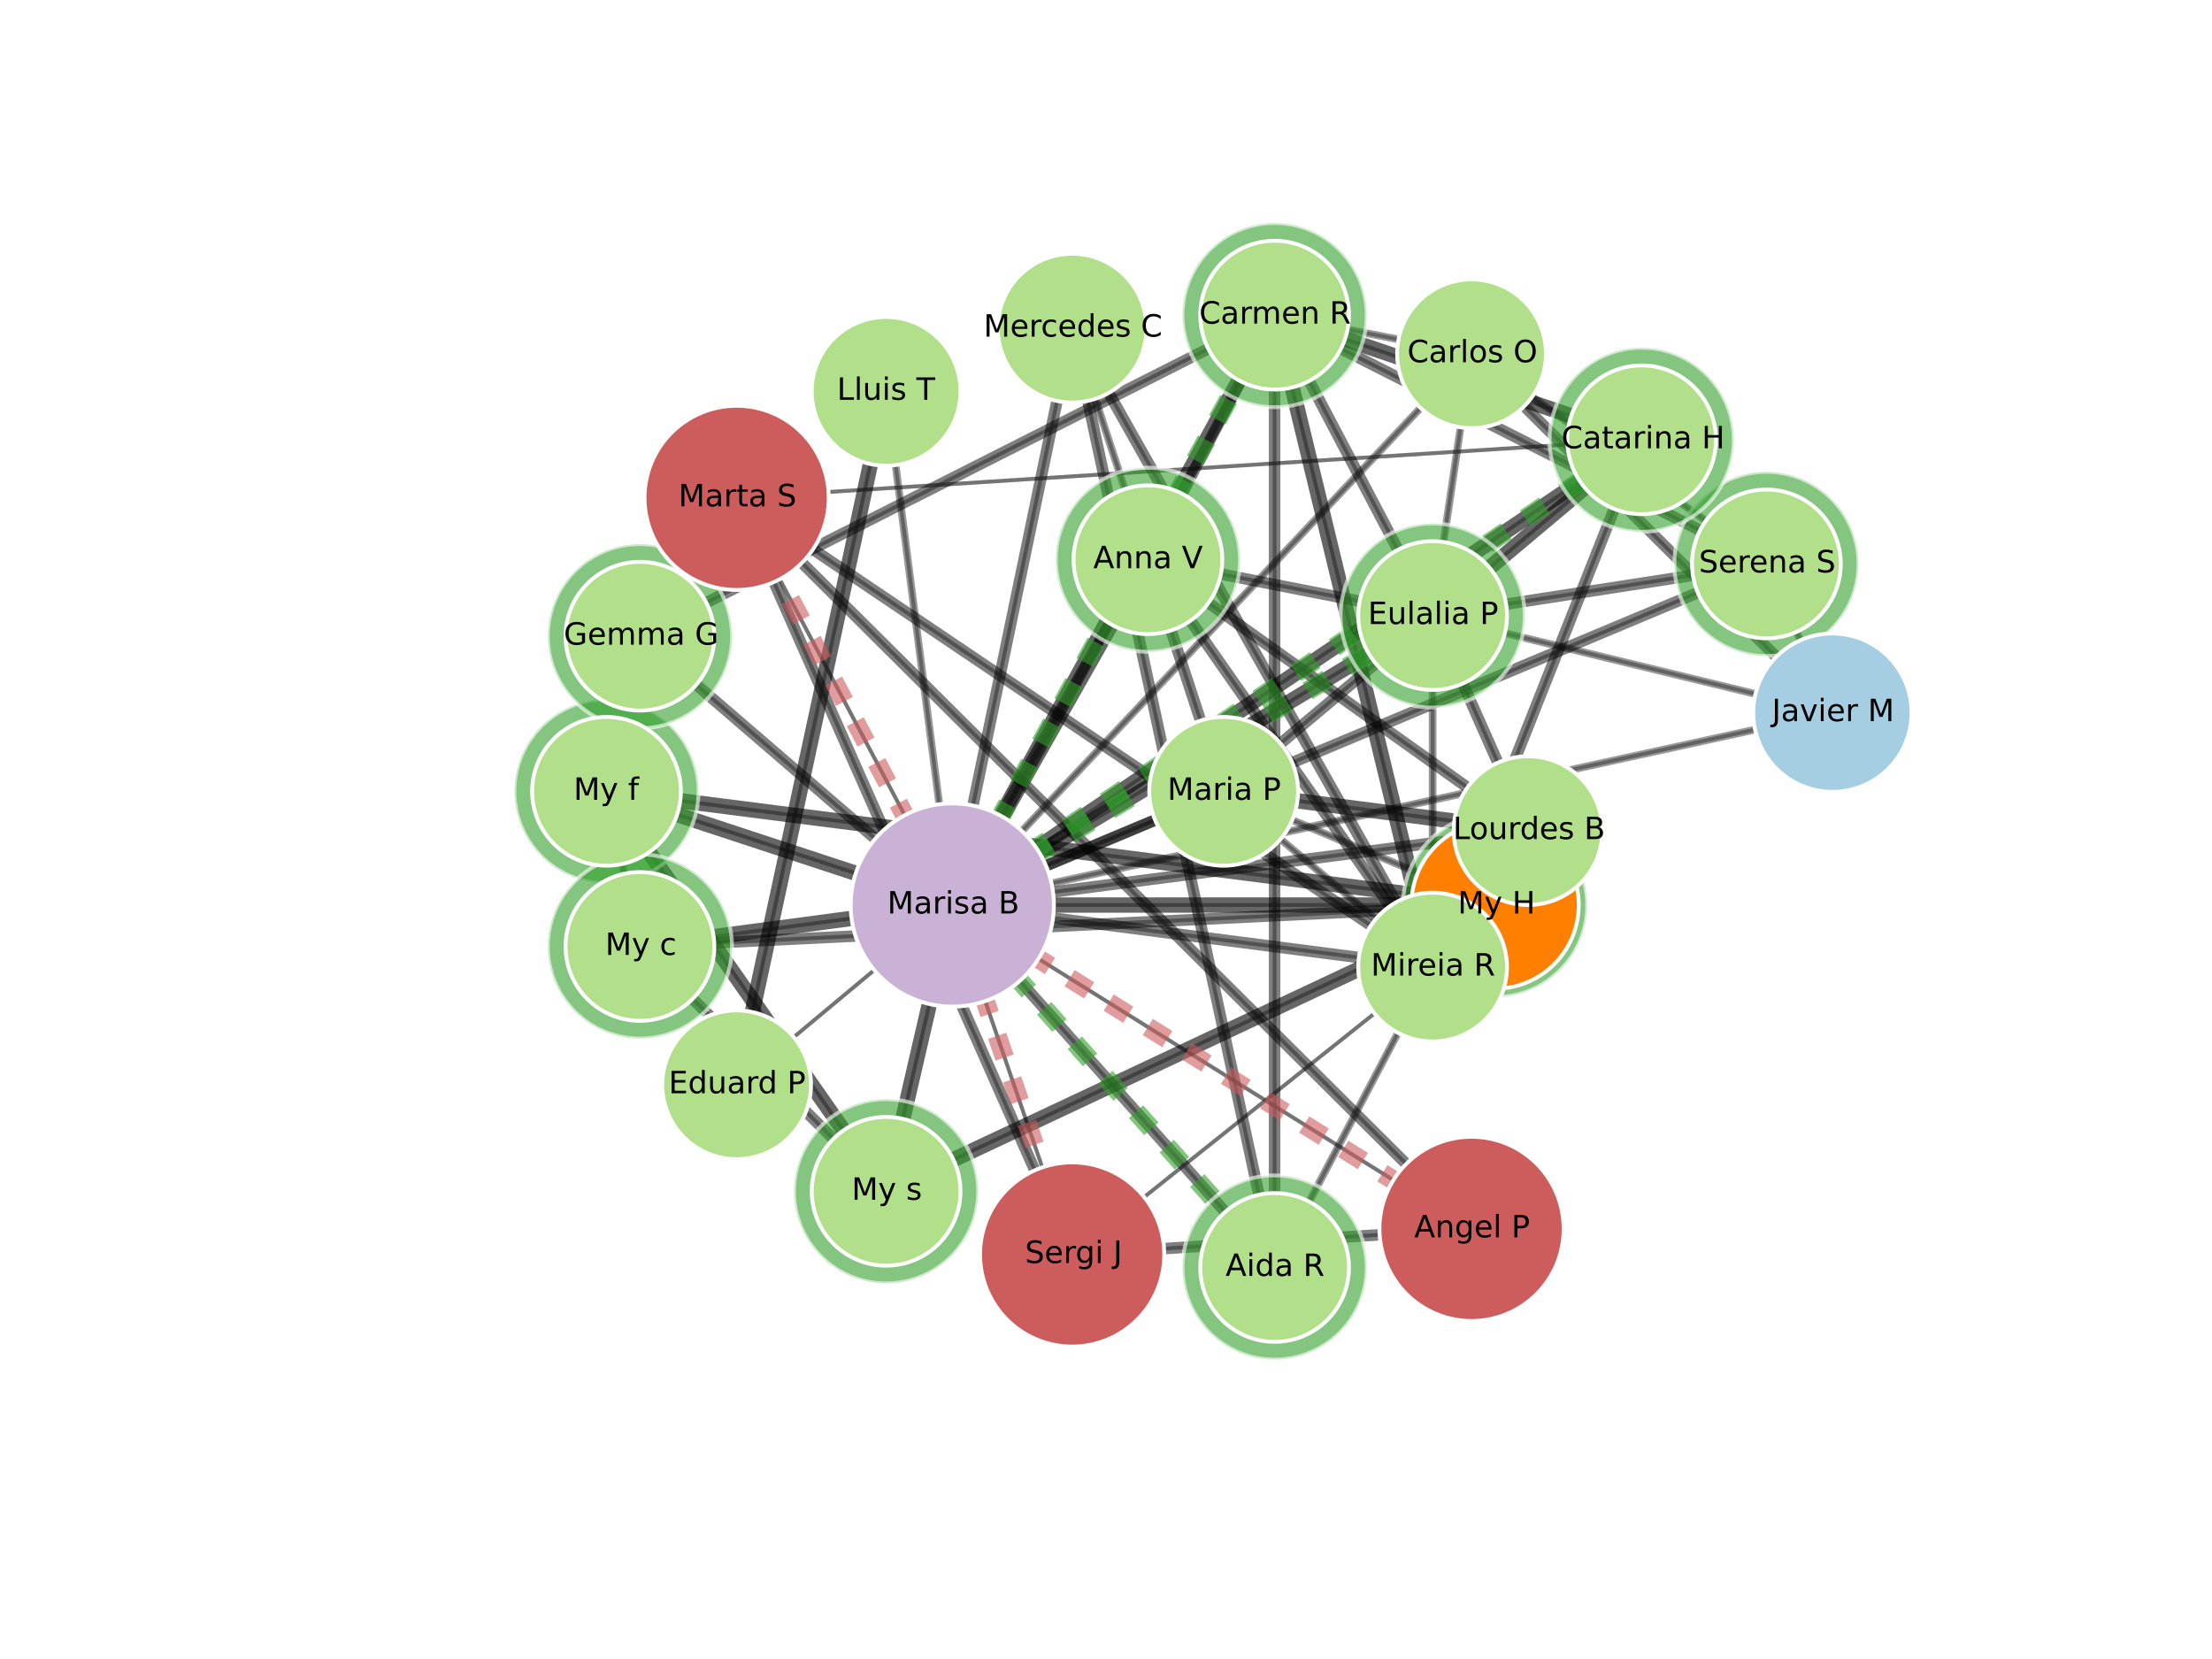 <?xml version="1.0" encoding="utf-8" standalone="no"?>
<!DOCTYPE svg PUBLIC "-//W3C//DTD SVG 1.1//EN"
  "http://www.w3.org/Graphics/SVG/1.1/DTD/svg11.dtd">
<!-- Created with matplotlib (http://matplotlib.org/) -->
<svg height="432pt" version="1.1" viewBox="0 0 576 432" width="576pt" xmlns="http://www.w3.org/2000/svg" xmlns:xlink="http://www.w3.org/1999/xlink">
 <defs>
  <style type="text/css">
*{stroke-linecap:butt;stroke-linejoin:round;}
  </style>
 </defs>
 <g id="figure_1">
  <g id="patch_1">
   <path d="
M0 432
L576 432
L576 0
L0 0
z
" style="fill:#ffffff;"/>
  </g>
  <g id="axes_1">
   <g id="LineCollection_1">
    <defs>
     <path d="
M318.636 -225.945
L247.971 -196.335" id="C0_0_74ac778bfe"/>
     <path d="
M318.636 -225.945
L373.052 -271.711" id="C0_1_ed43058c03"/>
     <path d="
M318.636 -225.945
L373.052 -180.179" id="C0_2_6cd029a76c"/>
     <path d="
M318.636 -225.945
L298.916 -286.243" id="C0_3_a9bc112073"/>
     <path d="
M318.636 -225.945
L389.301 -196.335" id="C0_4_59bfae50ff"/>
     <path d="
M318.636 -225.945
L397.894 -215.706" id="C0_5_09793b2f15"/>
     <path d="
M157.932 -225.945
L389.301 -196.335" id="C0_6_a3bc23c693"/>
     <path d="
M157.932 -225.945
L247.971 -196.335" id="C0_7_f5f82d6cff"/>
     <path d="
M157.932 -225.945
L230.739 -121.786" id="C0_8_0aa2c25e6d"/>
     <path d="
M157.932 -225.945
L166.639 -185.544" id="C0_9_b26d3b68c2"/>
     <path d="
M166.639 -185.544
L389.301 -196.335" id="C0_a_5eefb05911"/>
     <path d="
M166.639 -185.544
L247.971 -196.335" id="C0_b_53242083bb"/>
     <path d="
M166.639 -185.544
L230.739 -121.786" id="C0_c_ea8dcfb07d"/>
     <path d="
M279.185 -346.55
L373.052 -180.179" id="C0_d_da6a16a7c4"/>
     <path d="
M279.185 -346.55
L247.971 -196.335" id="C0_e_b16cb92f62"/>
     <path d="
M279.185 -346.55
L298.916 -286.243" id="C0_f_07cb892ee2"/>
     <path d="
M279.185 -346.55
L331.905 -101.952" id="C0_10_d7f7d7e29a"/>
     <path d="
M191.818 -149.526
L247.971 -196.335" id="C0_11_ad38a68365"/>
     <path d="
M191.818 -149.526
L230.739 -330.1" id="C0_12_aea6f22de8"/>
     <path d="
M331.905 -349.937
L247.971 -196.335" id="C0_13_ffdaa5c3c6"/>
     <path d="
M331.905 -349.937
L373.052 -271.711" id="C0_14_7de7351a31"/>
     <path d="
M331.905 -349.937
L373.052 -180.179" id="C0_15_a07d9a5dea"/>
     <path d="
M331.905 -349.937
L383.185 -339.88" id="C0_16_89091e4a48"/>
     <path d="
M331.905 -349.937
L298.916 -286.243" id="C0_17_ee6af1316f"/>
     <path d="
M331.905 -349.937
L166.639 -266.337" id="C0_18_61e0b3dedd"/>
     <path d="
M331.905 -349.937
L331.905 -101.952" id="C0_19_54abaf8e05"/>
     <path d="
M331.905 -349.937
L459.966 -285.155" id="C0_1a_441ac67d62"/>
     <path d="
M331.905 -349.937
L427.479 -317.477" id="C0_1b_df46f4a84d"/>
     <path d="
M230.739 -121.786
L389.301 -196.335" id="C0_1c_21fab0e8b7"/>
     <path d="
M230.739 -121.786
L247.971 -196.335" id="C0_1d_df175c9ce8"/>
     <path d="
M373.052 -271.711
L247.971 -196.335" id="C0_1e_4f01247fea"/>
     <path d="
M373.052 -271.711
L373.052 -180.179" id="C0_1f_9ee86ee4dd"/>
     <path d="
M373.052 -271.711
L383.185 -339.88" id="C0_20_0d56151d38"/>
     <path d="
M373.052 -271.711
L298.916 -286.243" id="C0_21_47fc8dc313"/>
     <path d="
M373.052 -271.711
L459.966 -285.155" id="C0_22_b5c35b229c"/>
     <path d="
M373.052 -271.711
L477.153 -246.421" id="C0_23_2f675a1512"/>
     <path d="
M373.052 -271.711
L397.894 -215.706" id="C0_24_cf223599c4"/>
     <path d="
M373.052 -271.711
L427.479 -317.477" id="C0_25_0e59f65e21"/>
     <path d="
M298.916 -286.243
L247.971 -196.335" id="C0_26_c846c485f4"/>
     <path d="
M298.916 -286.243
L373.052 -180.179" id="C0_27_94e558eb0f"/>
     <path d="
M298.916 -286.243
L397.894 -215.706" id="C0_28_4672167e72"/>
     <path d="
M279.185 -105.335
L373.052 -180.179" id="C0_29_9d642e803b"/>
     <path d="
M279.185 -105.335
L247.971 -196.335" id="C0_2a_949c103972"/>
     <path d="
M279.185 -105.335
L191.818 -302.357" id="C0_2b_471293edf2"/>
     <path d="
M279.185 -105.335
L383.185 -112.006" id="C0_2c_d879ada4e4"/>
     <path d="
M331.905 -101.952
L247.971 -196.335" id="C0_2d_2bab673b32"/>
     <path d="
M331.905 -101.952
L373.052 -180.179" id="C0_2e_7dbb17269e"/>
     <path d="
M383.185 -112.006
L247.971 -196.335" id="C0_2f_3b47a86750"/>
     <path d="
M383.185 -112.006
L191.818 -302.357" id="C0_30_5a2eef7514"/>
     <path d="
M477.153 -246.421
L383.185 -339.88" id="C0_31_53a0ce6d9d"/>
     <path d="
M477.153 -246.421
L247.971 -196.335" id="C0_32_a72571470c"/>
     <path d="
M477.153 -246.421
L459.966 -285.155" id="C0_33_59c471d02b"/>
     <path d="
M459.966 -285.155
L247.971 -196.335" id="C0_34_5f47540edc"/>
     <path d="
M459.966 -285.155
L383.185 -339.88" id="C0_35_5e87e76a66"/>
     <path d="
M427.479 -317.477
L247.971 -196.335" id="C0_36_4624f0afd8"/>
     <path d="
M427.479 -317.477
L191.818 -302.357" id="C0_37_4958e510c7"/>
     <path d="
M427.479 -317.477
L373.052 -180.179" id="C0_38_9d888bc970"/>
     <path d="
M247.971 -196.335
L230.739 -330.1" id="C0_39_407d988ac3"/>
     <path d="
M247.971 -196.335
L373.052 -180.179" id="C0_3a_88607dc04a"/>
     <path d="
M247.971 -196.335
L383.185 -339.88" id="C0_3b_e5d523396d"/>
     <path d="
M247.971 -196.335
L191.818 -302.357" id="C0_3c_97e723569b"/>
     <path d="
M247.971 -196.335
L389.301 -196.335" id="C0_3d_6281b204a2"/>
     <path d="
M247.971 -196.335
L397.894 -215.706" id="C0_3e_8c6b28a63c"/>
     <path d="
M247.971 -196.335
L166.639 -266.337" id="C0_3f_1f8d5638e6"/>
     <path d="
M373.052 -180.179
L191.818 -302.357" id="C0_40_e9b69d07f5"/>
     <path d="
M373.052 -180.179
L397.894 -215.706" id="C0_41_727cd7082f"/>
    </defs>
    <g clip-path="url(#p7ff5b81e1d)">
     <use style="fill:none;stroke:#808080;stroke-opacity:0.7;" x="0.0" xlink:href="#C0_0_74ac778bfe" y="432.0"/>
    </g>
    <g clip-path="url(#p7ff5b81e1d)">
     <use style="fill:none;stroke:#808080;stroke-opacity:0.7;" x="0.0" xlink:href="#C0_1_ed43058c03" y="432.0"/>
    </g>
    <g clip-path="url(#p7ff5b81e1d)">
     <use style="fill:none;stroke:#808080;stroke-opacity:0.7;" x="0.0" xlink:href="#C0_2_6cd029a76c" y="432.0"/>
    </g>
    <g clip-path="url(#p7ff5b81e1d)">
     <use style="fill:none;stroke:#808080;stroke-opacity:0.7;" x="0.0" xlink:href="#C0_3_a9bc112073" y="432.0"/>
    </g>
    <g clip-path="url(#p7ff5b81e1d)">
     <use style="fill:none;stroke:#808080;stroke-opacity:0.7;" x="0.0" xlink:href="#C0_4_59bfae50ff" y="432.0"/>
    </g>
    <g clip-path="url(#p7ff5b81e1d)">
     <use style="fill:none;stroke:#808080;stroke-opacity:0.7;" x="0.0" xlink:href="#C0_5_09793b2f15" y="432.0"/>
    </g>
    <g clip-path="url(#p7ff5b81e1d)">
     <use style="fill:none;stroke:#808080;stroke-opacity:0.7;" x="0.0" xlink:href="#C0_6_a3bc23c693" y="432.0"/>
    </g>
    <g clip-path="url(#p7ff5b81e1d)">
     <use style="fill:none;stroke:#808080;stroke-opacity:0.7;" x="0.0" xlink:href="#C0_7_f5f82d6cff" y="432.0"/>
    </g>
    <g clip-path="url(#p7ff5b81e1d)">
     <use style="fill:none;stroke:#808080;stroke-opacity:0.7;" x="0.0" xlink:href="#C0_8_0aa2c25e6d" y="432.0"/>
    </g>
    <g clip-path="url(#p7ff5b81e1d)">
     <use style="fill:none;stroke:#808080;stroke-opacity:0.7;" x="0.0" xlink:href="#C0_9_b26d3b68c2" y="432.0"/>
    </g>
    <g clip-path="url(#p7ff5b81e1d)">
     <use style="fill:none;stroke:#808080;stroke-opacity:0.7;" x="0.0" xlink:href="#C0_a_5eefb05911" y="432.0"/>
    </g>
    <g clip-path="url(#p7ff5b81e1d)">
     <use style="fill:none;stroke:#808080;stroke-opacity:0.7;" x="0.0" xlink:href="#C0_b_53242083bb" y="432.0"/>
    </g>
    <g clip-path="url(#p7ff5b81e1d)">
     <use style="fill:none;stroke:#808080;stroke-opacity:0.7;" x="0.0" xlink:href="#C0_c_ea8dcfb07d" y="432.0"/>
    </g>
    <g clip-path="url(#p7ff5b81e1d)">
     <use style="fill:none;stroke:#808080;stroke-opacity:0.7;" x="0.0" xlink:href="#C0_d_da6a16a7c4" y="432.0"/>
    </g>
    <g clip-path="url(#p7ff5b81e1d)">
     <use style="fill:none;stroke:#808080;stroke-opacity:0.7;" x="0.0" xlink:href="#C0_e_b16cb92f62" y="432.0"/>
    </g>
    <g clip-path="url(#p7ff5b81e1d)">
     <use style="fill:none;stroke:#808080;stroke-opacity:0.7;" x="0.0" xlink:href="#C0_f_07cb892ee2" y="432.0"/>
    </g>
    <g clip-path="url(#p7ff5b81e1d)">
     <use style="fill:none;stroke:#808080;stroke-opacity:0.7;" x="0.0" xlink:href="#C0_10_d7f7d7e29a" y="432.0"/>
    </g>
    <g clip-path="url(#p7ff5b81e1d)">
     <use style="fill:none;stroke:#808080;stroke-opacity:0.7;" x="0.0" xlink:href="#C0_11_ad38a68365" y="432.0"/>
    </g>
    <g clip-path="url(#p7ff5b81e1d)">
     <use style="fill:none;stroke:#808080;stroke-opacity:0.7;" x="0.0" xlink:href="#C0_12_aea6f22de8" y="432.0"/>
    </g>
    <g clip-path="url(#p7ff5b81e1d)">
     <use style="fill:none;stroke:#808080;stroke-opacity:0.7;" x="0.0" xlink:href="#C0_13_ffdaa5c3c6" y="432.0"/>
    </g>
    <g clip-path="url(#p7ff5b81e1d)">
     <use style="fill:none;stroke:#808080;stroke-opacity:0.7;" x="0.0" xlink:href="#C0_14_7de7351a31" y="432.0"/>
    </g>
    <g clip-path="url(#p7ff5b81e1d)">
     <use style="fill:none;stroke:#808080;stroke-opacity:0.7;" x="0.0" xlink:href="#C0_15_a07d9a5dea" y="432.0"/>
    </g>
    <g clip-path="url(#p7ff5b81e1d)">
     <use style="fill:none;stroke:#808080;stroke-opacity:0.7;" x="0.0" xlink:href="#C0_16_89091e4a48" y="432.0"/>
    </g>
    <g clip-path="url(#p7ff5b81e1d)">
     <use style="fill:none;stroke:#808080;stroke-opacity:0.7;" x="0.0" xlink:href="#C0_17_ee6af1316f" y="432.0"/>
    </g>
    <g clip-path="url(#p7ff5b81e1d)">
     <use style="fill:none;stroke:#808080;stroke-opacity:0.7;" x="0.0" xlink:href="#C0_18_61e0b3dedd" y="432.0"/>
    </g>
    <g clip-path="url(#p7ff5b81e1d)">
     <use style="fill:none;stroke:#808080;stroke-opacity:0.7;" x="0.0" xlink:href="#C0_19_54abaf8e05" y="432.0"/>
    </g>
    <g clip-path="url(#p7ff5b81e1d)">
     <use style="fill:none;stroke:#808080;stroke-opacity:0.7;" x="0.0" xlink:href="#C0_1a_441ac67d62" y="432.0"/>
    </g>
    <g clip-path="url(#p7ff5b81e1d)">
     <use style="fill:none;stroke:#808080;stroke-opacity:0.7;" x="0.0" xlink:href="#C0_1b_df46f4a84d" y="432.0"/>
    </g>
    <g clip-path="url(#p7ff5b81e1d)">
     <use style="fill:none;stroke:#808080;stroke-opacity:0.7;" x="0.0" xlink:href="#C0_1c_21fab0e8b7" y="432.0"/>
    </g>
    <g clip-path="url(#p7ff5b81e1d)">
     <use style="fill:none;stroke:#808080;stroke-opacity:0.7;" x="0.0" xlink:href="#C0_1d_df175c9ce8" y="432.0"/>
    </g>
    <g clip-path="url(#p7ff5b81e1d)">
     <use style="fill:none;stroke:#808080;stroke-opacity:0.7;" x="0.0" xlink:href="#C0_1e_4f01247fea" y="432.0"/>
    </g>
    <g clip-path="url(#p7ff5b81e1d)">
     <use style="fill:none;stroke:#808080;stroke-opacity:0.7;" x="0.0" xlink:href="#C0_1f_9ee86ee4dd" y="432.0"/>
    </g>
    <g clip-path="url(#p7ff5b81e1d)">
     <use style="fill:none;stroke:#808080;stroke-opacity:0.7;" x="0.0" xlink:href="#C0_20_0d56151d38" y="432.0"/>
    </g>
    <g clip-path="url(#p7ff5b81e1d)">
     <use style="fill:none;stroke:#808080;stroke-opacity:0.7;" x="0.0" xlink:href="#C0_21_47fc8dc313" y="432.0"/>
    </g>
    <g clip-path="url(#p7ff5b81e1d)">
     <use style="fill:none;stroke:#808080;stroke-opacity:0.7;" x="0.0" xlink:href="#C0_22_b5c35b229c" y="432.0"/>
    </g>
    <g clip-path="url(#p7ff5b81e1d)">
     <use style="fill:none;stroke:#808080;stroke-opacity:0.7;" x="0.0" xlink:href="#C0_23_2f675a1512" y="432.0"/>
    </g>
    <g clip-path="url(#p7ff5b81e1d)">
     <use style="fill:none;stroke:#808080;stroke-opacity:0.7;" x="0.0" xlink:href="#C0_24_cf223599c4" y="432.0"/>
    </g>
    <g clip-path="url(#p7ff5b81e1d)">
     <use style="fill:none;stroke:#808080;stroke-opacity:0.7;" x="0.0" xlink:href="#C0_25_0e59f65e21" y="432.0"/>
    </g>
    <g clip-path="url(#p7ff5b81e1d)">
     <use style="fill:none;stroke:#808080;stroke-opacity:0.7;" x="0.0" xlink:href="#C0_26_c846c485f4" y="432.0"/>
    </g>
    <g clip-path="url(#p7ff5b81e1d)">
     <use style="fill:none;stroke:#808080;stroke-opacity:0.7;" x="0.0" xlink:href="#C0_27_94e558eb0f" y="432.0"/>
    </g>
    <g clip-path="url(#p7ff5b81e1d)">
     <use style="fill:none;stroke:#808080;stroke-opacity:0.7;" x="0.0" xlink:href="#C0_28_4672167e72" y="432.0"/>
    </g>
    <g clip-path="url(#p7ff5b81e1d)">
     <use style="fill:none;stroke:#808080;stroke-opacity:0.7;" x="0.0" xlink:href="#C0_29_9d642e803b" y="432.0"/>
    </g>
    <g clip-path="url(#p7ff5b81e1d)">
     <use style="fill:none;stroke:#808080;stroke-opacity:0.7;" x="0.0" xlink:href="#C0_2a_949c103972" y="432.0"/>
    </g>
    <g clip-path="url(#p7ff5b81e1d)">
     <use style="fill:none;stroke:#808080;stroke-opacity:0.7;" x="0.0" xlink:href="#C0_2b_471293edf2" y="432.0"/>
    </g>
    <g clip-path="url(#p7ff5b81e1d)">
     <use style="fill:none;stroke:#808080;stroke-opacity:0.7;" x="0.0" xlink:href="#C0_2c_d879ada4e4" y="432.0"/>
    </g>
    <g clip-path="url(#p7ff5b81e1d)">
     <use style="fill:none;stroke:#808080;stroke-opacity:0.7;" x="0.0" xlink:href="#C0_2d_2bab673b32" y="432.0"/>
    </g>
    <g clip-path="url(#p7ff5b81e1d)">
     <use style="fill:none;stroke:#808080;stroke-opacity:0.7;" x="0.0" xlink:href="#C0_2e_7dbb17269e" y="432.0"/>
    </g>
    <g clip-path="url(#p7ff5b81e1d)">
     <use style="fill:none;stroke:#808080;stroke-opacity:0.7;" x="0.0" xlink:href="#C0_2f_3b47a86750" y="432.0"/>
    </g>
    <g clip-path="url(#p7ff5b81e1d)">
     <use style="fill:none;stroke:#808080;stroke-opacity:0.7;" x="0.0" xlink:href="#C0_30_5a2eef7514" y="432.0"/>
    </g>
    <g clip-path="url(#p7ff5b81e1d)">
     <use style="fill:none;stroke:#808080;stroke-opacity:0.7;" x="0.0" xlink:href="#C0_31_53a0ce6d9d" y="432.0"/>
    </g>
    <g clip-path="url(#p7ff5b81e1d)">
     <use style="fill:none;stroke:#808080;stroke-opacity:0.7;" x="0.0" xlink:href="#C0_32_a72571470c" y="432.0"/>
    </g>
    <g clip-path="url(#p7ff5b81e1d)">
     <use style="fill:none;stroke:#808080;stroke-opacity:0.7;" x="0.0" xlink:href="#C0_33_59c471d02b" y="432.0"/>
    </g>
    <g clip-path="url(#p7ff5b81e1d)">
     <use style="fill:none;stroke:#808080;stroke-opacity:0.7;" x="0.0" xlink:href="#C0_34_5f47540edc" y="432.0"/>
    </g>
    <g clip-path="url(#p7ff5b81e1d)">
     <use style="fill:none;stroke:#808080;stroke-opacity:0.7;" x="0.0" xlink:href="#C0_35_5e87e76a66" y="432.0"/>
    </g>
    <g clip-path="url(#p7ff5b81e1d)">
     <use style="fill:none;stroke:#808080;stroke-opacity:0.7;" x="0.0" xlink:href="#C0_36_4624f0afd8" y="432.0"/>
    </g>
    <g clip-path="url(#p7ff5b81e1d)">
     <use style="fill:none;stroke:#808080;stroke-opacity:0.7;" x="0.0" xlink:href="#C0_37_4958e510c7" y="432.0"/>
    </g>
    <g clip-path="url(#p7ff5b81e1d)">
     <use style="fill:none;stroke:#808080;stroke-opacity:0.7;" x="0.0" xlink:href="#C0_38_9d888bc970" y="432.0"/>
    </g>
    <g clip-path="url(#p7ff5b81e1d)">
     <use style="fill:none;stroke:#808080;stroke-opacity:0.7;" x="0.0" xlink:href="#C0_39_407d988ac3" y="432.0"/>
    </g>
    <g clip-path="url(#p7ff5b81e1d)">
     <use style="fill:none;stroke:#808080;stroke-opacity:0.7;" x="0.0" xlink:href="#C0_3a_88607dc04a" y="432.0"/>
    </g>
    <g clip-path="url(#p7ff5b81e1d)">
     <use style="fill:none;stroke:#808080;stroke-opacity:0.7;" x="0.0" xlink:href="#C0_3b_e5d523396d" y="432.0"/>
    </g>
    <g clip-path="url(#p7ff5b81e1d)">
     <use style="fill:none;stroke:#808080;stroke-opacity:0.7;" x="0.0" xlink:href="#C0_3c_97e723569b" y="432.0"/>
    </g>
    <g clip-path="url(#p7ff5b81e1d)">
     <use style="fill:none;stroke:#808080;stroke-opacity:0.7;" x="0.0" xlink:href="#C0_3d_6281b204a2" y="432.0"/>
    </g>
    <g clip-path="url(#p7ff5b81e1d)">
     <use style="fill:none;stroke:#808080;stroke-opacity:0.7;" x="0.0" xlink:href="#C0_3e_8c6b28a63c" y="432.0"/>
    </g>
    <g clip-path="url(#p7ff5b81e1d)">
     <use style="fill:none;stroke:#808080;stroke-opacity:0.7;" x="0.0" xlink:href="#C0_3f_1f8d5638e6" y="432.0"/>
    </g>
    <g clip-path="url(#p7ff5b81e1d)">
     <use style="fill:none;stroke:#808080;stroke-opacity:0.7;" x="0.0" xlink:href="#C0_40_e9b69d07f5" y="432.0"/>
    </g>
    <g clip-path="url(#p7ff5b81e1d)">
     <use style="fill:none;stroke:#808080;stroke-opacity:0.7;" x="0.0" xlink:href="#C0_41_727cd7082f" y="432.0"/>
    </g>
   </g>
   <g id="LineCollection_2">
    <defs>
     <path d="
M318.636 -225.945
L397.894 -215.706" id="C1_0_09793b2f15"/>
     <path d="
M157.932 -225.945
L389.301 -196.335" id="C1_1_a3bc23c693"/>
     <path d="
M157.932 -225.945
L247.971 -196.335" id="C1_2_f5f82d6cff"/>
     <path d="
M157.932 -225.945
L230.739 -121.786" id="C1_3_0aa2c25e6d"/>
     <path d="
M166.639 -185.544
L247.971 -196.335" id="C1_4_53242083bb"/>
     <path d="
M191.818 -149.526
L230.739 -330.1" id="C1_5_aea6f22de8"/>
     <path d="
M331.905 -349.937
L247.971 -196.335" id="C1_6_ffdaa5c3c6"/>
     <path d="
M331.905 -349.937
L373.052 -180.179" id="C1_7_a07d9a5dea"/>
     <path d="
M331.905 -349.937
L427.479 -317.477" id="C1_8_df46f4a84d"/>
     <path d="
M230.739 -121.786
L389.301 -196.335" id="C1_9_21fab0e8b7"/>
     <path d="
M230.739 -121.786
L247.971 -196.335" id="C1_a_df175c9ce8"/>
     <path d="
M373.052 -271.711
L247.971 -196.335" id="C1_b_4f01247fea"/>
     <path d="
M373.052 -271.711
L427.479 -317.477" id="C1_c_0e59f65e21"/>
     <path d="
M298.916 -286.243
L247.971 -196.335" id="C1_d_c846c485f4"/>
     <path d="
M427.479 -317.477
L247.971 -196.335" id="C1_e_4624f0afd8"/>
     <path d="
M247.971 -196.335
L389.301 -196.335" id="C1_f_6281b204a2"/>
    </defs>
    <g clip-path="url(#p7ff5b81e1d)">
     <use style="fill:none;stroke:#000000;stroke-opacity:0.6;stroke-width:4;" x="0.0" xlink:href="#C1_0_09793b2f15" y="432.0"/>
    </g>
    <g clip-path="url(#p7ff5b81e1d)">
     <use style="fill:none;stroke:#000000;stroke-opacity:0.6;stroke-width:4;" x="0.0" xlink:href="#C1_1_a3bc23c693" y="432.0"/>
    </g>
    <g clip-path="url(#p7ff5b81e1d)">
     <use style="fill:none;stroke:#000000;stroke-opacity:0.6;stroke-width:4;" x="0.0" xlink:href="#C1_2_f5f82d6cff" y="432.0"/>
    </g>
    <g clip-path="url(#p7ff5b81e1d)">
     <use style="fill:none;stroke:#000000;stroke-opacity:0.6;stroke-width:4;" x="0.0" xlink:href="#C1_3_0aa2c25e6d" y="432.0"/>
    </g>
    <g clip-path="url(#p7ff5b81e1d)">
     <use style="fill:none;stroke:#000000;stroke-opacity:0.6;stroke-width:4;" x="0.0" xlink:href="#C1_4_53242083bb" y="432.0"/>
    </g>
    <g clip-path="url(#p7ff5b81e1d)">
     <use style="fill:none;stroke:#000000;stroke-opacity:0.6;stroke-width:4;" x="0.0" xlink:href="#C1_5_aea6f22de8" y="432.0"/>
    </g>
    <g clip-path="url(#p7ff5b81e1d)">
     <use style="fill:none;stroke:#000000;stroke-opacity:0.6;stroke-width:4;" x="0.0" xlink:href="#C1_6_ffdaa5c3c6" y="432.0"/>
    </g>
    <g clip-path="url(#p7ff5b81e1d)">
     <use style="fill:none;stroke:#000000;stroke-opacity:0.6;stroke-width:4;" x="0.0" xlink:href="#C1_7_a07d9a5dea" y="432.0"/>
    </g>
    <g clip-path="url(#p7ff5b81e1d)">
     <use style="fill:none;stroke:#000000;stroke-opacity:0.6;stroke-width:4;" x="0.0" xlink:href="#C1_8_df46f4a84d" y="432.0"/>
    </g>
    <g clip-path="url(#p7ff5b81e1d)">
     <use style="fill:none;stroke:#000000;stroke-opacity:0.6;stroke-width:4;" x="0.0" xlink:href="#C1_9_21fab0e8b7" y="432.0"/>
    </g>
    <g clip-path="url(#p7ff5b81e1d)">
     <use style="fill:none;stroke:#000000;stroke-opacity:0.6;stroke-width:4;" x="0.0" xlink:href="#C1_a_df175c9ce8" y="432.0"/>
    </g>
    <g clip-path="url(#p7ff5b81e1d)">
     <use style="fill:none;stroke:#000000;stroke-opacity:0.6;stroke-width:4;" x="0.0" xlink:href="#C1_b_4f01247fea" y="432.0"/>
    </g>
    <g clip-path="url(#p7ff5b81e1d)">
     <use style="fill:none;stroke:#000000;stroke-opacity:0.6;stroke-width:4;" x="0.0" xlink:href="#C1_c_0e59f65e21" y="432.0"/>
    </g>
    <g clip-path="url(#p7ff5b81e1d)">
     <use style="fill:none;stroke:#000000;stroke-opacity:0.6;stroke-width:4;" x="0.0" xlink:href="#C1_d_c846c485f4" y="432.0"/>
    </g>
    <g clip-path="url(#p7ff5b81e1d)">
     <use style="fill:none;stroke:#000000;stroke-opacity:0.6;stroke-width:4;" x="0.0" xlink:href="#C1_e_4624f0afd8" y="432.0"/>
    </g>
    <g clip-path="url(#p7ff5b81e1d)">
     <use style="fill:none;stroke:#000000;stroke-opacity:0.6;stroke-width:4;" x="0.0" xlink:href="#C1_f_6281b204a2" y="432.0"/>
    </g>
   </g>
   <g id="LineCollection_3">
    <defs>
     <path d="
M318.636 -225.945
L247.971 -196.335" id="C2_0_74ac778bfe"/>
     <path d="
M318.636 -225.945
L373.052 -271.711" id="C2_1_ed43058c03"/>
     <path d="
M318.636 -225.945
L298.916 -286.243" id="C2_2_a9bc112073"/>
     <path d="
M166.639 -185.544
L389.301 -196.335" id="C2_3_5eefb05911"/>
     <path d="
M166.639 -185.544
L230.739 -121.786" id="C2_4_ea8dcfb07d"/>
     <path d="
M279.185 -346.55
L373.052 -180.179" id="C2_5_da6a16a7c4"/>
     <path d="
M279.185 -346.55
L247.971 -196.335" id="C2_6_b16cb92f62"/>
     <path d="
M279.185 -346.55
L331.905 -101.952" id="C2_7_d7f7d7e29a"/>
     <path d="
M331.905 -349.937
L373.052 -271.711" id="C2_8_7de7351a31"/>
     <path d="
M331.905 -349.937
L298.916 -286.243" id="C2_9_ee6af1316f"/>
     <path d="
M331.905 -349.937
L166.639 -266.337" id="C2_a_61e0b3dedd"/>
     <path d="
M331.905 -349.937
L331.905 -101.952" id="C2_b_54abaf8e05"/>
     <path d="
M331.905 -349.937
L459.966 -285.155" id="C2_c_441ac67d62"/>
     <path d="
M373.052 -271.711
L298.916 -286.243" id="C2_d_47fc8dc313"/>
     <path d="
M373.052 -271.711
L459.966 -285.155" id="C2_e_b5c35b229c"/>
     <path d="
M373.052 -271.711
L397.894 -215.706" id="C2_f_cf223599c4"/>
     <path d="
M298.916 -286.243
L373.052 -180.179" id="C2_10_94e558eb0f"/>
     <path d="
M298.916 -286.243
L397.894 -215.706" id="C2_11_4672167e72"/>
     <path d="
M279.185 -105.335
L191.818 -302.357" id="C2_12_471293edf2"/>
     <path d="
M279.185 -105.335
L383.185 -112.006" id="C2_13_d879ada4e4"/>
     <path d="
M331.905 -101.952
L247.971 -196.335" id="C2_14_2bab673b32"/>
     <path d="
M383.185 -112.006
L191.818 -302.357" id="C2_15_5a2eef7514"/>
     <path d="
M477.153 -246.421
L383.185 -339.88" id="C2_16_53a0ce6d9d"/>
     <path d="
M459.966 -285.155
L247.971 -196.335" id="C2_17_5f47540edc"/>
     <path d="
M427.479 -317.477
L373.052 -180.179" id="C2_18_9d888bc970"/>
     <path d="
M247.971 -196.335
L373.052 -180.179" id="C2_19_88607dc04a"/>
     <path d="
M247.971 -196.335
L397.894 -215.706" id="C2_1a_8c6b28a63c"/>
     <path d="
M247.971 -196.335
L166.639 -266.337" id="C2_1b_1f8d5638e6"/>
     <path d="
M373.052 -180.179
L191.818 -302.357" id="C2_1c_e9b69d07f5"/>
    </defs>
    <g clip-path="url(#p7ff5b81e1d)">
     <use style="fill:none;stroke:#000000;stroke-opacity:0.5;stroke-width:3;" x="0.0" xlink:href="#C2_0_74ac778bfe" y="432.0"/>
    </g>
    <g clip-path="url(#p7ff5b81e1d)">
     <use style="fill:none;stroke:#000000;stroke-opacity:0.5;stroke-width:3;" x="0.0" xlink:href="#C2_1_ed43058c03" y="432.0"/>
    </g>
    <g clip-path="url(#p7ff5b81e1d)">
     <use style="fill:none;stroke:#000000;stroke-opacity:0.5;stroke-width:3;" x="0.0" xlink:href="#C2_2_a9bc112073" y="432.0"/>
    </g>
    <g clip-path="url(#p7ff5b81e1d)">
     <use style="fill:none;stroke:#000000;stroke-opacity:0.5;stroke-width:3;" x="0.0" xlink:href="#C2_3_5eefb05911" y="432.0"/>
    </g>
    <g clip-path="url(#p7ff5b81e1d)">
     <use style="fill:none;stroke:#000000;stroke-opacity:0.5;stroke-width:3;" x="0.0" xlink:href="#C2_4_ea8dcfb07d" y="432.0"/>
    </g>
    <g clip-path="url(#p7ff5b81e1d)">
     <use style="fill:none;stroke:#000000;stroke-opacity:0.5;stroke-width:3;" x="0.0" xlink:href="#C2_5_da6a16a7c4" y="432.0"/>
    </g>
    <g clip-path="url(#p7ff5b81e1d)">
     <use style="fill:none;stroke:#000000;stroke-opacity:0.5;stroke-width:3;" x="0.0" xlink:href="#C2_6_b16cb92f62" y="432.0"/>
    </g>
    <g clip-path="url(#p7ff5b81e1d)">
     <use style="fill:none;stroke:#000000;stroke-opacity:0.5;stroke-width:3;" x="0.0" xlink:href="#C2_7_d7f7d7e29a" y="432.0"/>
    </g>
    <g clip-path="url(#p7ff5b81e1d)">
     <use style="fill:none;stroke:#000000;stroke-opacity:0.5;stroke-width:3;" x="0.0" xlink:href="#C2_8_7de7351a31" y="432.0"/>
    </g>
    <g clip-path="url(#p7ff5b81e1d)">
     <use style="fill:none;stroke:#000000;stroke-opacity:0.5;stroke-width:3;" x="0.0" xlink:href="#C2_9_ee6af1316f" y="432.0"/>
    </g>
    <g clip-path="url(#p7ff5b81e1d)">
     <use style="fill:none;stroke:#000000;stroke-opacity:0.5;stroke-width:3;" x="0.0" xlink:href="#C2_a_61e0b3dedd" y="432.0"/>
    </g>
    <g clip-path="url(#p7ff5b81e1d)">
     <use style="fill:none;stroke:#000000;stroke-opacity:0.5;stroke-width:3;" x="0.0" xlink:href="#C2_b_54abaf8e05" y="432.0"/>
    </g>
    <g clip-path="url(#p7ff5b81e1d)">
     <use style="fill:none;stroke:#000000;stroke-opacity:0.5;stroke-width:3;" x="0.0" xlink:href="#C2_c_441ac67d62" y="432.0"/>
    </g>
    <g clip-path="url(#p7ff5b81e1d)">
     <use style="fill:none;stroke:#000000;stroke-opacity:0.5;stroke-width:3;" x="0.0" xlink:href="#C2_d_47fc8dc313" y="432.0"/>
    </g>
    <g clip-path="url(#p7ff5b81e1d)">
     <use style="fill:none;stroke:#000000;stroke-opacity:0.5;stroke-width:3;" x="0.0" xlink:href="#C2_e_b5c35b229c" y="432.0"/>
    </g>
    <g clip-path="url(#p7ff5b81e1d)">
     <use style="fill:none;stroke:#000000;stroke-opacity:0.5;stroke-width:3;" x="0.0" xlink:href="#C2_f_cf223599c4" y="432.0"/>
    </g>
    <g clip-path="url(#p7ff5b81e1d)">
     <use style="fill:none;stroke:#000000;stroke-opacity:0.5;stroke-width:3;" x="0.0" xlink:href="#C2_10_94e558eb0f" y="432.0"/>
    </g>
    <g clip-path="url(#p7ff5b81e1d)">
     <use style="fill:none;stroke:#000000;stroke-opacity:0.5;stroke-width:3;" x="0.0" xlink:href="#C2_11_4672167e72" y="432.0"/>
    </g>
    <g clip-path="url(#p7ff5b81e1d)">
     <use style="fill:none;stroke:#000000;stroke-opacity:0.5;stroke-width:3;" x="0.0" xlink:href="#C2_12_471293edf2" y="432.0"/>
    </g>
    <g clip-path="url(#p7ff5b81e1d)">
     <use style="fill:none;stroke:#000000;stroke-opacity:0.5;stroke-width:3;" x="0.0" xlink:href="#C2_13_d879ada4e4" y="432.0"/>
    </g>
    <g clip-path="url(#p7ff5b81e1d)">
     <use style="fill:none;stroke:#000000;stroke-opacity:0.5;stroke-width:3;" x="0.0" xlink:href="#C2_14_2bab673b32" y="432.0"/>
    </g>
    <g clip-path="url(#p7ff5b81e1d)">
     <use style="fill:none;stroke:#000000;stroke-opacity:0.5;stroke-width:3;" x="0.0" xlink:href="#C2_15_5a2eef7514" y="432.0"/>
    </g>
    <g clip-path="url(#p7ff5b81e1d)">
     <use style="fill:none;stroke:#000000;stroke-opacity:0.5;stroke-width:3;" x="0.0" xlink:href="#C2_16_53a0ce6d9d" y="432.0"/>
    </g>
    <g clip-path="url(#p7ff5b81e1d)">
     <use style="fill:none;stroke:#000000;stroke-opacity:0.5;stroke-width:3;" x="0.0" xlink:href="#C2_17_5f47540edc" y="432.0"/>
    </g>
    <g clip-path="url(#p7ff5b81e1d)">
     <use style="fill:none;stroke:#000000;stroke-opacity:0.5;stroke-width:3;" x="0.0" xlink:href="#C2_18_9d888bc970" y="432.0"/>
    </g>
    <g clip-path="url(#p7ff5b81e1d)">
     <use style="fill:none;stroke:#000000;stroke-opacity:0.5;stroke-width:3;" x="0.0" xlink:href="#C2_19_88607dc04a" y="432.0"/>
    </g>
    <g clip-path="url(#p7ff5b81e1d)">
     <use style="fill:none;stroke:#000000;stroke-opacity:0.5;stroke-width:3;" x="0.0" xlink:href="#C2_1a_8c6b28a63c" y="432.0"/>
    </g>
    <g clip-path="url(#p7ff5b81e1d)">
     <use style="fill:none;stroke:#000000;stroke-opacity:0.5;stroke-width:3;" x="0.0" xlink:href="#C2_1b_1f8d5638e6" y="432.0"/>
    </g>
    <g clip-path="url(#p7ff5b81e1d)">
     <use style="fill:none;stroke:#000000;stroke-opacity:0.5;stroke-width:3;" x="0.0" xlink:href="#C2_1c_e9b69d07f5" y="432.0"/>
    </g>
   </g>
   <g id="LineCollection_4">
    <defs>
     <path d="
M318.636 -225.945
L373.052 -180.179" id="C3_0_6cd029a76c"/>
     <path d="
M318.636 -225.945
L389.301 -196.335" id="C3_1_59bfae50ff"/>
     <path d="
M157.932 -225.945
L166.639 -185.544" id="C3_2_b26d3b68c2"/>
     <path d="
M279.185 -346.55
L298.916 -286.243" id="C3_3_07cb892ee2"/>
     <path d="
M331.905 -349.937
L383.185 -339.88" id="C3_4_89091e4a48"/>
     <path d="
M373.052 -271.711
L373.052 -180.179" id="C3_5_9ee86ee4dd"/>
     <path d="
M373.052 -271.711
L383.185 -339.88" id="C3_6_0d56151d38"/>
     <path d="
M373.052 -271.711
L477.153 -246.421" id="C3_7_2f675a1512"/>
     <path d="
M331.905 -101.952
L373.052 -180.179" id="C3_8_7dbb17269e"/>
     <path d="
M477.153 -246.421
L247.971 -196.335" id="C3_9_a72571470c"/>
     <path d="
M477.153 -246.421
L459.966 -285.155" id="C3_a_59c471d02b"/>
     <path d="
M459.966 -285.155
L383.185 -339.88" id="C3_b_5e87e76a66"/>
     <path d="
M247.971 -196.335
L230.739 -330.1" id="C3_c_407d988ac3"/>
     <path d="
M247.971 -196.335
L383.185 -339.88" id="C3_d_e5d523396d"/>
     <path d="
M373.052 -180.179
L397.894 -215.706" id="C3_e_727cd7082f"/>
    </defs>
    <g clip-path="url(#p7ff5b81e1d)">
     <use style="fill:none;stroke:#000000;stroke-opacity:0.4;stroke-width:2;" x="0.0" xlink:href="#C3_0_6cd029a76c" y="432.0"/>
    </g>
    <g clip-path="url(#p7ff5b81e1d)">
     <use style="fill:none;stroke:#000000;stroke-opacity:0.4;stroke-width:2;" x="0.0" xlink:href="#C3_1_59bfae50ff" y="432.0"/>
    </g>
    <g clip-path="url(#p7ff5b81e1d)">
     <use style="fill:none;stroke:#000000;stroke-opacity:0.4;stroke-width:2;" x="0.0" xlink:href="#C3_2_b26d3b68c2" y="432.0"/>
    </g>
    <g clip-path="url(#p7ff5b81e1d)">
     <use style="fill:none;stroke:#000000;stroke-opacity:0.4;stroke-width:2;" x="0.0" xlink:href="#C3_3_07cb892ee2" y="432.0"/>
    </g>
    <g clip-path="url(#p7ff5b81e1d)">
     <use style="fill:none;stroke:#000000;stroke-opacity:0.4;stroke-width:2;" x="0.0" xlink:href="#C3_4_89091e4a48" y="432.0"/>
    </g>
    <g clip-path="url(#p7ff5b81e1d)">
     <use style="fill:none;stroke:#000000;stroke-opacity:0.4;stroke-width:2;" x="0.0" xlink:href="#C3_5_9ee86ee4dd" y="432.0"/>
    </g>
    <g clip-path="url(#p7ff5b81e1d)">
     <use style="fill:none;stroke:#000000;stroke-opacity:0.4;stroke-width:2;" x="0.0" xlink:href="#C3_6_0d56151d38" y="432.0"/>
    </g>
    <g clip-path="url(#p7ff5b81e1d)">
     <use style="fill:none;stroke:#000000;stroke-opacity:0.4;stroke-width:2;" x="0.0" xlink:href="#C3_7_2f675a1512" y="432.0"/>
    </g>
    <g clip-path="url(#p7ff5b81e1d)">
     <use style="fill:none;stroke:#000000;stroke-opacity:0.4;stroke-width:2;" x="0.0" xlink:href="#C3_8_7dbb17269e" y="432.0"/>
    </g>
    <g clip-path="url(#p7ff5b81e1d)">
     <use style="fill:none;stroke:#000000;stroke-opacity:0.4;stroke-width:2;" x="0.0" xlink:href="#C3_9_a72571470c" y="432.0"/>
    </g>
    <g clip-path="url(#p7ff5b81e1d)">
     <use style="fill:none;stroke:#000000;stroke-opacity:0.4;stroke-width:2;" x="0.0" xlink:href="#C3_a_59c471d02b" y="432.0"/>
    </g>
    <g clip-path="url(#p7ff5b81e1d)">
     <use style="fill:none;stroke:#000000;stroke-opacity:0.4;stroke-width:2;" x="0.0" xlink:href="#C3_b_5e87e76a66" y="432.0"/>
    </g>
    <g clip-path="url(#p7ff5b81e1d)">
     <use style="fill:none;stroke:#000000;stroke-opacity:0.4;stroke-width:2;" x="0.0" xlink:href="#C3_c_407d988ac3" y="432.0"/>
    </g>
    <g clip-path="url(#p7ff5b81e1d)">
     <use style="fill:none;stroke:#000000;stroke-opacity:0.4;stroke-width:2;" x="0.0" xlink:href="#C3_d_e5d523396d" y="432.0"/>
    </g>
    <g clip-path="url(#p7ff5b81e1d)">
     <use style="fill:none;stroke:#000000;stroke-opacity:0.4;stroke-width:2;" x="0.0" xlink:href="#C3_e_727cd7082f" y="432.0"/>
    </g>
   </g>
   <g id="LineCollection_5">
    <defs>
     <path d="
M191.818 -149.526
L247.971 -196.335" id="C4_0_ad38a68365"/>
     <path d="
M279.185 -105.335
L373.052 -180.179" id="C4_1_9d642e803b"/>
     <path d="
M279.185 -105.335
L247.971 -196.335" id="C4_2_949c103972"/>
     <path d="
M383.185 -112.006
L247.971 -196.335" id="C4_3_3b47a86750"/>
     <path d="
M427.479 -317.477
L191.818 -302.357" id="C4_4_4958e510c7"/>
     <path d="
M247.971 -196.335
L191.818 -302.357" id="C4_5_97e723569b"/>
    </defs>
    <g clip-path="url(#p7ff5b81e1d)">
     <use style="fill:none;stroke:#000000;stroke-opacity:0.3;" x="0.0" xlink:href="#C4_0_ad38a68365" y="432.0"/>
    </g>
    <g clip-path="url(#p7ff5b81e1d)">
     <use style="fill:none;stroke:#000000;stroke-opacity:0.3;" x="0.0" xlink:href="#C4_1_9d642e803b" y="432.0"/>
    </g>
    <g clip-path="url(#p7ff5b81e1d)">
     <use style="fill:none;stroke:#000000;stroke-opacity:0.3;" x="0.0" xlink:href="#C4_2_949c103972" y="432.0"/>
    </g>
    <g clip-path="url(#p7ff5b81e1d)">
     <use style="fill:none;stroke:#000000;stroke-opacity:0.3;" x="0.0" xlink:href="#C4_3_3b47a86750" y="432.0"/>
    </g>
    <g clip-path="url(#p7ff5b81e1d)">
     <use style="fill:none;stroke:#000000;stroke-opacity:0.3;" x="0.0" xlink:href="#C4_4_4958e510c7" y="432.0"/>
    </g>
    <g clip-path="url(#p7ff5b81e1d)">
     <use style="fill:none;stroke:#000000;stroke-opacity:0.3;" x="0.0" xlink:href="#C4_5_97e723569b" y="432.0"/>
    </g>
   </g>
   <g id="LineCollection_6">
    <defs>
     <path d="
M247.971 -196.335
L279.185 -105.335" id="C5_0_d784d21b46"/>
     <path d="
M247.971 -196.335
L383.185 -112.006" id="C5_1_8caf881a3d"/>
     <path d="
M247.971 -196.335
L191.818 -302.357" id="C5_2_97e723569b"/>
    </defs>
    <g clip-path="url(#p7ff5b81e1d)">
     <use style="fill:none;stroke:#cd5c5c;stroke-dasharray:6,6;stroke-dashoffset:0.0;stroke-opacity:0.6;stroke-width:5;" x="0.0" xlink:href="#C5_0_d784d21b46" y="432.0"/>
    </g>
    <g clip-path="url(#p7ff5b81e1d)">
     <use style="fill:none;stroke:#cd5c5c;stroke-dasharray:6,6;stroke-dashoffset:0.0;stroke-opacity:0.6;stroke-width:5;" x="0.0" xlink:href="#C5_1_8caf881a3d" y="432.0"/>
    </g>
    <g clip-path="url(#p7ff5b81e1d)">
     <use style="fill:none;stroke:#cd5c5c;stroke-dasharray:6,6;stroke-dashoffset:0.0;stroke-opacity:0.6;stroke-width:5;" x="0.0" xlink:href="#C5_2_97e723569b" y="432.0"/>
    </g>
   </g>
   <g id="LineCollection_7">
    <defs>
     <path d="
M247.971 -196.335
L331.905 -349.937" id="C6_0_42fe1d8c73"/>
     <path d="
M247.971 -196.335
L373.052 -271.711" id="C6_1_ad78478701"/>
     <path d="
M247.971 -196.335
L331.905 -101.952" id="C6_2_d37b5e8c4f"/>
     <path d="
M247.971 -196.335
L427.479 -317.477" id="C6_3_03f5614ada"/>
    </defs>
    <g clip-path="url(#p7ff5b81e1d)">
     <use style="fill:none;stroke:#33a02c;stroke-dasharray:6,6;stroke-dashoffset:0.0;stroke-opacity:0.6;stroke-width:5;" x="0.0" xlink:href="#C6_0_42fe1d8c73" y="432.0"/>
    </g>
    <g clip-path="url(#p7ff5b81e1d)">
     <use style="fill:none;stroke:#33a02c;stroke-dasharray:6,6;stroke-dashoffset:0.0;stroke-opacity:0.6;stroke-width:5;" x="0.0" xlink:href="#C6_1_ad78478701" y="432.0"/>
    </g>
    <g clip-path="url(#p7ff5b81e1d)">
     <use style="fill:none;stroke:#33a02c;stroke-dasharray:6,6;stroke-dashoffset:0.0;stroke-opacity:0.6;stroke-width:5;" x="0.0" xlink:href="#C6_2_d37b5e8c4f" y="432.0"/>
    </g>
    <g clip-path="url(#p7ff5b81e1d)">
     <use style="fill:none;stroke:#33a02c;stroke-dasharray:6,6;stroke-dashoffset:0.0;stroke-opacity:0.6;stroke-width:5;" x="0.0" xlink:href="#C6_3_03f5614ada" y="432.0"/>
    </g>
   </g>
   <g id="PathCollection_1">
    <defs>
     <path d="
M0 26.457
C7.017 26.457 13.747 23.67 18.708 18.708
C23.67 13.747 26.457 7.017 26.457 0
C26.457 -7.017 23.67 -13.747 18.708 -18.708
C13.747 -23.67 7.017 -26.457 0 -26.457
C-7.017 -26.457 -13.747 -23.67 -18.708 -18.708
C-23.67 -13.747 -26.457 -7.017 -26.457 0
C-26.457 7.017 -23.67 13.747 -18.708 18.708
C-13.747 23.67 -7.017 26.457 0 26.457
z
" id="m7b51eb38a4" style="stroke:#ffffff;"/>
    </defs>
    <g clip-path="url(#p7ff5b81e1d)">
     <use style="fill:#cab2d6;stroke:#ffffff;" x="247.971" xlink:href="#m7b51eb38a4" y="235.665"/>
    </g>
   </g>
   <g id="PathCollection_2">
    <defs>
     <path d="
M0 23.979
C6.359 23.979 12.459 21.453 16.956 16.956
C21.453 12.459 23.979 6.359 23.979 0
C23.979 -6.359 21.453 -12.459 16.956 -16.956
C12.459 -21.453 6.359 -23.979 0 -23.979
C-6.359 -23.979 -12.459 -21.453 -16.956 -16.956
C-21.453 -12.459 -23.979 -6.359 -23.979 0
C-23.979 6.359 -21.453 12.459 -16.956 16.956
C-12.459 21.453 -6.359 23.979 0 23.979
z
" id="m40ee9afd51" style="stroke:#ffffff;stroke-opacity:0.6;"/>
    </defs>
    <g clip-path="url(#p7ff5b81e1d)">
     <use style="fill:#33a02c;fill-opacity:0.6;stroke:#ffffff;stroke-opacity:0.6;" x="331.905" xlink:href="#m40ee9afd51" y="82.063"/>
     <use style="fill:#33a02c;fill-opacity:0.6;stroke:#ffffff;stroke-opacity:0.6;" x="230.739" xlink:href="#m40ee9afd51" y="310.214"/>
     <use style="fill:#33a02c;fill-opacity:0.6;stroke:#ffffff;stroke-opacity:0.6;" x="157.932" xlink:href="#m40ee9afd51" y="206.055"/>
     <use style="fill:#33a02c;fill-opacity:0.6;stroke:#ffffff;stroke-opacity:0.6;" x="373.052" xlink:href="#m40ee9afd51" y="160.289"/>
     <use style="fill:#33a02c;fill-opacity:0.6;stroke:#ffffff;stroke-opacity:0.6;" x="298.916" xlink:href="#m40ee9afd51" y="145.757"/>
     <use style="fill:#33a02c;fill-opacity:0.6;stroke:#ffffff;stroke-opacity:0.6;" x="166.639" xlink:href="#m40ee9afd51" y="246.456"/>
     <use style="fill:#33a02c;fill-opacity:0.6;stroke:#ffffff;stroke-opacity:0.6;" x="166.639" xlink:href="#m40ee9afd51" y="165.663"/>
     <use style="fill:#33a02c;fill-opacity:0.6;stroke:#ffffff;stroke-opacity:0.6;" x="331.905" xlink:href="#m40ee9afd51" y="330.048"/>
     <use style="fill:#33a02c;fill-opacity:0.6;stroke:#ffffff;stroke-opacity:0.6;" x="389.301" xlink:href="#m40ee9afd51" y="235.665"/>
     <use style="fill:#33a02c;fill-opacity:0.6;stroke:#ffffff;stroke-opacity:0.6;" x="459.966" xlink:href="#m40ee9afd51" y="146.845"/>
     <use style="fill:#33a02c;fill-opacity:0.6;stroke:#ffffff;stroke-opacity:0.6;" x="427.479" xlink:href="#m40ee9afd51" y="114.523"/>
    </g>
   </g>
   <g id="PathCollection_3">
    <defs>
     <path d="
M0 23.979
C6.359 23.979 12.459 21.453 16.956 16.956
C21.453 12.459 23.979 6.359 23.979 0
C23.979 -6.359 21.453 -12.459 16.956 -16.956
C12.459 -21.453 6.359 -23.979 0 -23.979
C-6.359 -23.979 -12.459 -21.453 -16.956 -16.956
C-21.453 -12.459 -23.979 -6.359 -23.979 0
C-23.979 6.359 -21.453 12.459 -16.956 16.956
C-12.459 21.453 -6.359 23.979 0 23.979
z
" id="mf124c272a1" style="stroke:#ffffff;"/>
    </defs>
    <g clip-path="url(#p7ff5b81e1d)">
     <use style="fill:#cd5c5c;stroke:#ffffff;" x="279.185" xlink:href="#mf124c272a1" y="326.665"/>
     <use style="fill:#cd5c5c;stroke:#ffffff;" x="191.818" xlink:href="#mf124c272a1" y="129.643"/>
     <use style="fill:#cd5c5c;stroke:#ffffff;" x="383.185" xlink:href="#mf124c272a1" y="319.994"/>
    </g>
   </g>
   <g id="PathCollection_4">
    <defs>
     <path d="
M0 20.616
C5.467 20.616 10.711 18.443 14.577 14.577
C18.443 10.711 20.616 5.467 20.616 0
C20.616 -5.467 18.443 -10.711 14.577 -14.577
C10.711 -18.443 5.467 -20.616 0 -20.616
C-5.467 -20.616 -10.711 -18.443 -14.577 -14.577
C-18.443 -10.711 -20.616 -5.467 -20.616 0
C-20.616 5.467 -18.443 10.711 -14.577 14.577
C-10.711 18.443 -5.467 20.616 0 20.616
z
" id="mb3f8d1181c" style="stroke:#ffffff;"/>
    </defs>
    <g clip-path="url(#p7ff5b81e1d)">
     <use style="fill:#a6cee3;stroke:#ffffff;" x="477.153" xlink:href="#mb3f8d1181c" y="185.579"/>
    </g>
   </g>
   <g id="PathCollection_5">
    <defs>
     <path d="
M0 21.794
C5.78 21.794 11.324 19.498 15.411 15.411
C19.498 11.324 21.794 5.78 21.794 0
C21.794 -5.78 19.498 -11.324 15.411 -15.411
C11.324 -19.498 5.78 -21.794 0 -21.794
C-5.78 -21.794 -11.324 -19.498 -15.411 -15.411
C-19.498 -11.324 -21.794 -5.78 -21.794 0
C-21.794 5.78 -19.498 11.324 -15.411 15.411
C-11.324 19.498 -5.78 21.794 0 21.794
z
" id="m10f713e06b" style="stroke:#ffffff;"/>
    </defs>
    <g clip-path="url(#p7ff5b81e1d)">
     <use style="fill:#ff7f00;stroke:#ffffff;" x="389.301" xlink:href="#m10f713e06b" y="235.665"/>
    </g>
   </g>
   <g id="PathCollection_6">
    <defs>
     <path d="
M0 19.365
C5.136 19.365 10.062 17.325 13.693 13.693
C17.325 10.062 19.365 5.136 19.365 0
C19.365 -5.136 17.325 -10.062 13.693 -13.693
C10.062 -17.325 5.136 -19.365 0 -19.365
C-5.136 -19.365 -10.062 -17.325 -13.693 -13.693
C-17.325 -10.062 -19.365 -5.136 -19.365 0
C-19.365 5.136 -17.325 10.062 -13.693 13.693
C-10.062 17.325 -5.136 19.365 0 19.365
z
" id="mf7d5ae399e" style="stroke:#ffffff;"/>
    </defs>
    <g clip-path="url(#p7ff5b81e1d)">
     <use style="fill:#b2df8a;stroke:#ffffff;" x="331.905" xlink:href="#mf7d5ae399e" y="82.063"/>
     <use style="fill:#b2df8a;stroke:#ffffff;" x="397.894" xlink:href="#mf7d5ae399e" y="216.294"/>
     <use style="fill:#b2df8a;stroke:#ffffff;" x="230.739" xlink:href="#mf7d5ae399e" y="310.214"/>
     <use style="fill:#b2df8a;stroke:#ffffff;" x="318.636" xlink:href="#mf7d5ae399e" y="206.055"/>
     <use style="fill:#b2df8a;stroke:#ffffff;" x="157.932" xlink:href="#mf7d5ae399e" y="206.055"/>
     <use style="fill:#b2df8a;stroke:#ffffff;" x="373.052" xlink:href="#mf7d5ae399e" y="160.289"/>
     <use style="fill:#b2df8a;stroke:#ffffff;" x="373.052" xlink:href="#mf7d5ae399e" y="251.821"/>
     <use style="fill:#b2df8a;stroke:#ffffff;" x="383.185" xlink:href="#mf7d5ae399e" y="92.12"/>
     <use style="fill:#b2df8a;stroke:#ffffff;" x="298.916" xlink:href="#mf7d5ae399e" y="145.757"/>
     <use style="fill:#b2df8a;stroke:#ffffff;" x="166.639" xlink:href="#mf7d5ae399e" y="246.456"/>
     <use style="fill:#b2df8a;stroke:#ffffff;" x="279.185" xlink:href="#mf7d5ae399e" y="85.45"/>
     <use style="fill:#b2df8a;stroke:#ffffff;" x="166.639" xlink:href="#mf7d5ae399e" y="165.663"/>
     <use style="fill:#b2df8a;stroke:#ffffff;" x="331.905" xlink:href="#mf7d5ae399e" y="330.048"/>
     <use style="fill:#b2df8a;stroke:#ffffff;" x="191.818" xlink:href="#mf7d5ae399e" y="282.474"/>
     <use style="fill:#b2df8a;stroke:#ffffff;" x="459.966" xlink:href="#mf7d5ae399e" y="146.845"/>
     <use style="fill:#b2df8a;stroke:#ffffff;" x="230.739" xlink:href="#mf7d5ae399e" y="101.9"/>
     <use style="fill:#b2df8a;stroke:#ffffff;" x="427.479" xlink:href="#mf7d5ae399e" y="114.523"/>
    </g>
   </g>
   <g id="text_1">
    <g clip-path="url(#p7ff5b81e1d)">
     <!-- Maria P -->
     <defs>
      <path id="BitstreamVeraSans-Roman-20"/>
      <path d="
M9.812 72.906
L24.516 72.906
L43.109 23.297
L61.812 72.906
L76.516 72.906
L76.516 0
L66.891 0
L66.891 64.016
L48.094 14.016
L38.188 14.016
L19.391 64.016
L19.391 0
L9.812 0
z
" id="BitstreamVeraSans-Roman-4d"/>
      <path d="
M34.281 27.484
Q23.391 27.484 19.188 25
Q14.984 22.516 14.984 16.5
Q14.984 11.719 18.141 8.906
Q21.297 6.109 26.703 6.109
Q34.188 6.109 38.703 11.406
Q43.219 16.703 43.219 25.484
L43.219 27.484
z

M52.203 31.203
L52.203 0
L43.219 0
L43.219 8.297
Q40.141 3.328 35.547 0.953
Q30.953 -1.422 24.312 -1.422
Q15.922 -1.422 10.953 3.297
Q6 8.016 6 15.922
Q6 25.141 12.172 29.828
Q18.359 34.516 30.609 34.516
L43.219 34.516
L43.219 35.406
Q43.219 41.609 39.141 45
Q35.062 48.391 27.688 48.391
Q23 48.391 18.547 47.266
Q14.109 46.141 10.016 43.891
L10.016 52.203
Q14.938 54.109 19.578 55.047
Q24.219 56 28.609 56
Q40.484 56 46.344 49.844
Q52.203 43.703 52.203 31.203" id="BitstreamVeraSans-Roman-61"/>
      <path d="
M19.672 64.797
L19.672 37.406
L32.078 37.406
Q38.969 37.406 42.719 40.969
Q46.484 44.531 46.484 51.125
Q46.484 57.672 42.719 61.234
Q38.969 64.797 32.078 64.797
z

M9.812 72.906
L32.078 72.906
Q44.344 72.906 50.609 67.359
Q56.891 61.812 56.891 51.125
Q56.891 40.328 50.609 34.812
Q44.344 29.297 32.078 29.297
L19.672 29.297
L19.672 0
L9.812 0
z
" id="BitstreamVeraSans-Roman-50"/>
      <path d="
M9.422 54.688
L18.406 54.688
L18.406 0
L9.422 0
z

M9.422 75.984
L18.406 75.984
L18.406 64.594
L9.422 64.594
z
" id="BitstreamVeraSans-Roman-69"/>
      <path d="
M41.109 46.297
Q39.594 47.172 37.812 47.578
Q36.031 48 33.891 48
Q26.266 48 22.188 43.047
Q18.109 38.094 18.109 28.812
L18.109 0
L9.078 0
L9.078 54.688
L18.109 54.688
L18.109 46.188
Q20.953 51.172 25.484 53.578
Q30.031 56 36.531 56
Q37.453 56 38.578 55.875
Q39.703 55.766 41.062 55.516
z
" id="BitstreamVeraSans-Roman-72"/>
     </defs>
     <g transform="translate(303.98 208.263)scale(0.08 -0.08)">
      <use xlink:href="#BitstreamVeraSans-Roman-4d"/>
      <use x="86.279" xlink:href="#BitstreamVeraSans-Roman-61"/>
      <use x="147.559" xlink:href="#BitstreamVeraSans-Roman-72"/>
      <use x="188.672" xlink:href="#BitstreamVeraSans-Roman-69"/>
      <use x="216.455" xlink:href="#BitstreamVeraSans-Roman-61"/>
      <use x="277.734" xlink:href="#BitstreamVeraSans-Roman-20"/>
      <use x="309.521" xlink:href="#BitstreamVeraSans-Roman-50"/>
     </g>
    </g>
   </g>
   <g id="text_2">
    <g clip-path="url(#p7ff5b81e1d)">
     <!-- My f -->
     <defs>
      <path d="
M37.109 75.984
L37.109 68.5
L28.516 68.5
Q23.688 68.5 21.797 66.547
Q19.922 64.594 19.922 59.516
L19.922 54.688
L34.719 54.688
L34.719 47.703
L19.922 47.703
L19.922 0
L10.891 0
L10.891 47.703
L2.297 47.703
L2.297 54.688
L10.891 54.688
L10.891 58.5
Q10.891 67.625 15.141 71.797
Q19.391 75.984 28.609 75.984
z
" id="BitstreamVeraSans-Roman-66"/>
      <path d="
M32.172 -5.078
Q28.375 -14.844 24.75 -17.812
Q21.141 -20.797 15.094 -20.797
L7.906 -20.797
L7.906 -13.281
L13.188 -13.281
Q16.891 -13.281 18.938 -11.516
Q21 -9.766 23.484 -3.219
L25.094 0.875
L2.984 54.688
L12.5 54.688
L29.594 11.922
L46.688 54.688
L56.203 54.688
z
" id="BitstreamVeraSans-Roman-79"/>
     </defs>
     <g transform="translate(149.358 208.263)scale(0.08 -0.08)">
      <use xlink:href="#BitstreamVeraSans-Roman-4d"/>
      <use x="86.279" xlink:href="#BitstreamVeraSans-Roman-79"/>
      <use x="145.459" xlink:href="#BitstreamVeraSans-Roman-20"/>
      <use x="177.246" xlink:href="#BitstreamVeraSans-Roman-66"/>
     </g>
    </g>
   </g>
   <g id="text_3">
    <g clip-path="url(#p7ff5b81e1d)">
     <!-- My c -->
     <defs>
      <path d="
M48.781 52.594
L48.781 44.188
Q44.969 46.297 41.141 47.344
Q37.312 48.391 33.406 48.391
Q24.656 48.391 19.812 42.844
Q14.984 37.312 14.984 27.297
Q14.984 17.281 19.812 11.734
Q24.656 6.203 33.406 6.203
Q37.312 6.203 41.141 7.25
Q44.969 8.297 48.781 10.406
L48.781 2.094
Q45.016 0.344 40.984 -0.531
Q36.969 -1.422 32.422 -1.422
Q20.062 -1.422 12.781 6.344
Q5.516 14.109 5.516 27.297
Q5.516 40.672 12.859 48.328
Q20.219 56 33.016 56
Q37.156 56 41.109 55.141
Q45.062 54.297 48.781 52.594" id="BitstreamVeraSans-Roman-63"/>
     </defs>
     <g transform="translate(157.598 248.663)scale(0.08 -0.08)">
      <use xlink:href="#BitstreamVeraSans-Roman-4d"/>
      <use x="86.279" xlink:href="#BitstreamVeraSans-Roman-79"/>
      <use x="145.459" xlink:href="#BitstreamVeraSans-Roman-20"/>
      <use x="177.246" xlink:href="#BitstreamVeraSans-Roman-63"/>
     </g>
    </g>
   </g>
   <g id="text_4">
    <g clip-path="url(#p7ff5b81e1d)">
     <!-- Mercedes C -->
     <defs>
      <path d="
M56.203 29.594
L56.203 25.203
L14.891 25.203
Q15.484 15.922 20.484 11.062
Q25.484 6.203 34.422 6.203
Q39.594 6.203 44.453 7.469
Q49.312 8.734 54.109 11.281
L54.109 2.781
Q49.266 0.734 44.188 -0.344
Q39.109 -1.422 33.891 -1.422
Q20.797 -1.422 13.156 6.188
Q5.516 13.812 5.516 26.812
Q5.516 40.234 12.766 48.109
Q20.016 56 32.328 56
Q43.359 56 49.781 48.891
Q56.203 41.797 56.203 29.594
M47.219 32.234
Q47.125 39.594 43.094 43.984
Q39.062 48.391 32.422 48.391
Q24.906 48.391 20.391 44.141
Q15.875 39.891 15.188 32.172
z
" id="BitstreamVeraSans-Roman-65"/>
      <path d="
M45.406 46.391
L45.406 75.984
L54.391 75.984
L54.391 0
L45.406 0
L45.406 8.203
Q42.578 3.328 38.25 0.953
Q33.938 -1.422 27.875 -1.422
Q17.969 -1.422 11.734 6.484
Q5.516 14.406 5.516 27.297
Q5.516 40.188 11.734 48.094
Q17.969 56 27.875 56
Q33.938 56 38.25 53.625
Q42.578 51.266 45.406 46.391
M14.797 27.297
Q14.797 17.391 18.875 11.75
Q22.953 6.109 30.078 6.109
Q37.203 6.109 41.297 11.75
Q45.406 17.391 45.406 27.297
Q45.406 37.203 41.297 42.844
Q37.203 48.484 30.078 48.484
Q22.953 48.484 18.875 42.844
Q14.797 37.203 14.797 27.297" id="BitstreamVeraSans-Roman-64"/>
      <path d="
M64.406 67.281
L64.406 56.891
Q59.422 61.531 53.781 63.812
Q48.141 66.109 41.797 66.109
Q29.297 66.109 22.656 58.469
Q16.016 50.828 16.016 36.375
Q16.016 21.969 22.656 14.328
Q29.297 6.688 41.797 6.688
Q48.141 6.688 53.781 8.984
Q59.422 11.281 64.406 15.922
L64.406 5.609
Q59.234 2.094 53.438 0.328
Q47.656 -1.422 41.219 -1.422
Q24.656 -1.422 15.125 8.703
Q5.609 18.844 5.609 36.375
Q5.609 53.953 15.125 64.078
Q24.656 74.219 41.219 74.219
Q47.75 74.219 53.531 72.484
Q59.328 70.75 64.406 67.281" id="BitstreamVeraSans-Roman-43"/>
      <path d="
M44.281 53.078
L44.281 44.578
Q40.484 46.531 36.375 47.5
Q32.281 48.484 27.875 48.484
Q21.188 48.484 17.844 46.438
Q14.5 44.391 14.5 40.281
Q14.5 37.156 16.891 35.375
Q19.281 33.594 26.516 31.984
L29.594 31.297
Q39.156 29.25 43.188 25.516
Q47.219 21.781 47.219 15.094
Q47.219 7.469 41.188 3.016
Q35.156 -1.422 24.609 -1.422
Q20.219 -1.422 15.453 -0.562
Q10.688 0.297 5.422 2
L5.422 11.281
Q10.406 8.688 15.234 7.391
Q20.062 6.109 24.812 6.109
Q31.156 6.109 34.562 8.281
Q37.984 10.453 37.984 14.406
Q37.984 18.062 35.516 20.016
Q33.062 21.969 24.703 23.781
L21.578 24.516
Q13.234 26.266 9.516 29.906
Q5.812 33.547 5.812 39.891
Q5.812 47.609 11.281 51.797
Q16.75 56 26.812 56
Q31.781 56 36.172 55.266
Q40.578 54.547 44.281 53.078" id="BitstreamVeraSans-Roman-73"/>
     </defs>
     <g transform="translate(256.126 87.657)scale(0.08 -0.08)">
      <use xlink:href="#BitstreamVeraSans-Roman-4d"/>
      <use x="86.279" xlink:href="#BitstreamVeraSans-Roman-65"/>
      <use x="147.803" xlink:href="#BitstreamVeraSans-Roman-72"/>
      <use x="186.666" xlink:href="#BitstreamVeraSans-Roman-63"/>
      <use x="241.646" xlink:href="#BitstreamVeraSans-Roman-65"/>
      <use x="303.17" xlink:href="#BitstreamVeraSans-Roman-64"/>
      <use x="366.646" xlink:href="#BitstreamVeraSans-Roman-65"/>
      <use x="428.17" xlink:href="#BitstreamVeraSans-Roman-73"/>
      <use x="480.27" xlink:href="#BitstreamVeraSans-Roman-20"/>
      <use x="512.057" xlink:href="#BitstreamVeraSans-Roman-43"/>
     </g>
    </g>
   </g>
   <g id="text_5">
    <g clip-path="url(#p7ff5b81e1d)">
     <!-- Eduard P -->
     <defs>
      <path d="
M9.812 72.906
L55.906 72.906
L55.906 64.594
L19.672 64.594
L19.672 43.016
L54.391 43.016
L54.391 34.719
L19.672 34.719
L19.672 8.297
L56.781 8.297
L56.781 0
L9.812 0
z
" id="BitstreamVeraSans-Roman-45"/>
      <path d="
M8.5 21.578
L8.5 54.688
L17.484 54.688
L17.484 21.922
Q17.484 14.156 20.5 10.266
Q23.531 6.391 29.594 6.391
Q36.859 6.391 41.078 11.031
Q45.312 15.672 45.312 23.688
L45.312 54.688
L54.297 54.688
L54.297 0
L45.312 0
L45.312 8.406
Q42.047 3.422 37.719 1
Q33.406 -1.422 27.688 -1.422
Q18.266 -1.422 13.375 4.438
Q8.5 10.297 8.5 21.578" id="BitstreamVeraSans-Roman-75"/>
     </defs>
     <g transform="translate(174.104 284.682)scale(0.08 -0.08)">
      <use xlink:href="#BitstreamVeraSans-Roman-45"/>
      <use x="63.184" xlink:href="#BitstreamVeraSans-Roman-64"/>
      <use x="126.66" xlink:href="#BitstreamVeraSans-Roman-75"/>
      <use x="190.039" xlink:href="#BitstreamVeraSans-Roman-61"/>
      <use x="251.318" xlink:href="#BitstreamVeraSans-Roman-72"/>
      <use x="290.682" xlink:href="#BitstreamVeraSans-Roman-64"/>
      <use x="354.158" xlink:href="#BitstreamVeraSans-Roman-20"/>
      <use x="385.945" xlink:href="#BitstreamVeraSans-Roman-50"/>
     </g>
    </g>
   </g>
   <g id="text_6">
    <g clip-path="url(#p7ff5b81e1d)">
     <!-- Carmen R -->
     <defs>
      <path d="
M54.891 33.016
L54.891 0
L45.906 0
L45.906 32.719
Q45.906 40.484 42.875 44.328
Q39.844 48.188 33.797 48.188
Q26.516 48.188 22.312 43.547
Q18.109 38.922 18.109 30.906
L18.109 0
L9.078 0
L9.078 54.688
L18.109 54.688
L18.109 46.188
Q21.344 51.125 25.703 53.562
Q30.078 56 35.797 56
Q45.219 56 50.047 50.172
Q54.891 44.344 54.891 33.016" id="BitstreamVeraSans-Roman-6e"/>
      <path d="
M52 44.188
Q55.375 50.25 60.062 53.125
Q64.75 56 71.094 56
Q79.641 56 84.281 50.016
Q88.922 44.047 88.922 33.016
L88.922 0
L79.891 0
L79.891 32.719
Q79.891 40.578 77.094 44.375
Q74.312 48.188 68.609 48.188
Q61.625 48.188 57.562 43.547
Q53.516 38.922 53.516 30.906
L53.516 0
L44.484 0
L44.484 32.719
Q44.484 40.625 41.703 44.406
Q38.922 48.188 33.109 48.188
Q26.219 48.188 22.156 43.531
Q18.109 38.875 18.109 30.906
L18.109 0
L9.078 0
L9.078 54.688
L18.109 54.688
L18.109 46.188
Q21.188 51.219 25.484 53.609
Q29.781 56 35.688 56
Q41.656 56 45.828 52.969
Q50 49.953 52 44.188" id="BitstreamVeraSans-Roman-6d"/>
      <path d="
M44.391 34.188
Q47.562 33.109 50.562 29.594
Q53.562 26.078 56.594 19.922
L66.609 0
L56 0
L46.688 18.703
Q43.062 26.031 39.672 28.422
Q36.281 30.812 30.422 30.812
L19.672 30.812
L19.672 0
L9.812 0
L9.812 72.906
L32.078 72.906
Q44.578 72.906 50.734 67.672
Q56.891 62.453 56.891 51.906
Q56.891 45.016 53.688 40.469
Q50.484 35.938 44.391 34.188
M19.672 64.797
L19.672 38.922
L32.078 38.922
Q39.203 38.922 42.844 42.219
Q46.484 45.516 46.484 51.906
Q46.484 58.297 42.844 61.547
Q39.203 64.797 32.078 64.797
z
" id="BitstreamVeraSans-Roman-52"/>
     </defs>
     <g transform="translate(312.258 84.27)scale(0.08 -0.08)">
      <use xlink:href="#BitstreamVeraSans-Roman-43"/>
      <use x="69.824" xlink:href="#BitstreamVeraSans-Roman-61"/>
      <use x="131.104" xlink:href="#BitstreamVeraSans-Roman-72"/>
      <use x="170.467" xlink:href="#BitstreamVeraSans-Roman-6d"/>
      <use x="267.879" xlink:href="#BitstreamVeraSans-Roman-65"/>
      <use x="329.402" xlink:href="#BitstreamVeraSans-Roman-6e"/>
      <use x="392.781" xlink:href="#BitstreamVeraSans-Roman-20"/>
      <use x="424.568" xlink:href="#BitstreamVeraSans-Roman-52"/>
     </g>
    </g>
   </g>
   <g id="text_7">
    <g clip-path="url(#p7ff5b81e1d)">
     <!-- My s -->
     <g transform="translate(221.76 312.422)scale(0.08 -0.08)">
      <use xlink:href="#BitstreamVeraSans-Roman-4d"/>
      <use x="86.279" xlink:href="#BitstreamVeraSans-Roman-79"/>
      <use x="145.459" xlink:href="#BitstreamVeraSans-Roman-20"/>
      <use x="177.246" xlink:href="#BitstreamVeraSans-Roman-73"/>
     </g>
    </g>
   </g>
   <g id="text_8">
    <g clip-path="url(#p7ff5b81e1d)">
     <!-- Eulalia P -->
     <defs>
      <path d="
M9.422 75.984
L18.406 75.984
L18.406 0
L9.422 0
z
" id="BitstreamVeraSans-Roman-6c"/>
     </defs>
     <g transform="translate(356.207 162.497)scale(0.08 -0.08)">
      <use xlink:href="#BitstreamVeraSans-Roman-45"/>
      <use x="63.184" xlink:href="#BitstreamVeraSans-Roman-75"/>
      <use x="126.562" xlink:href="#BitstreamVeraSans-Roman-6c"/>
      <use x="154.346" xlink:href="#BitstreamVeraSans-Roman-61"/>
      <use x="215.625" xlink:href="#BitstreamVeraSans-Roman-6c"/>
      <use x="243.408" xlink:href="#BitstreamVeraSans-Roman-69"/>
      <use x="271.191" xlink:href="#BitstreamVeraSans-Roman-61"/>
      <use x="332.471" xlink:href="#BitstreamVeraSans-Roman-20"/>
      <use x="364.258" xlink:href="#BitstreamVeraSans-Roman-50"/>
     </g>
    </g>
   </g>
   <g id="text_9">
    <g clip-path="url(#p7ff5b81e1d)">
     <!-- Anna V -->
     <defs>
      <path d="
M28.609 0
L0.781 72.906
L11.078 72.906
L34.188 11.531
L57.328 72.906
L67.578 72.906
L39.797 0
z
" id="BitstreamVeraSans-Roman-56"/>
      <path d="
M34.188 63.188
L20.797 26.906
L47.609 26.906
z

M28.609 72.906
L39.797 72.906
L67.578 0
L57.328 0
L50.688 18.703
L17.828 18.703
L11.188 0
L0.781 0
z
" id="BitstreamVeraSans-Roman-41"/>
     </defs>
     <g transform="translate(284.684 147.964)scale(0.08 -0.08)">
      <use xlink:href="#BitstreamVeraSans-Roman-41"/>
      <use x="68.408" xlink:href="#BitstreamVeraSans-Roman-6e"/>
      <use x="131.787" xlink:href="#BitstreamVeraSans-Roman-6e"/>
      <use x="195.166" xlink:href="#BitstreamVeraSans-Roman-61"/>
      <use x="256.445" xlink:href="#BitstreamVeraSans-Roman-20"/>
      <use x="288.232" xlink:href="#BitstreamVeraSans-Roman-56"/>
     </g>
    </g>
   </g>
   <g id="text_10">
    <g clip-path="url(#p7ff5b81e1d)">
     <!-- Sergi J -->
     <defs>
      <path d="
M45.406 27.984
Q45.406 37.75 41.375 43.109
Q37.359 48.484 30.078 48.484
Q22.859 48.484 18.828 43.109
Q14.797 37.75 14.797 27.984
Q14.797 18.266 18.828 12.891
Q22.859 7.516 30.078 7.516
Q37.359 7.516 41.375 12.891
Q45.406 18.266 45.406 27.984
M54.391 6.781
Q54.391 -7.172 48.188 -13.984
Q42 -20.797 29.203 -20.797
Q24.469 -20.797 20.266 -20.094
Q16.062 -19.391 12.109 -17.922
L12.109 -9.188
Q16.062 -11.328 19.922 -12.344
Q23.781 -13.375 27.781 -13.375
Q36.625 -13.375 41.016 -8.766
Q45.406 -4.156 45.406 5.172
L45.406 9.625
Q42.625 4.781 38.281 2.391
Q33.938 0 27.875 0
Q17.828 0 11.672 7.656
Q5.516 15.328 5.516 27.984
Q5.516 40.672 11.672 48.328
Q17.828 56 27.875 56
Q33.938 56 38.281 53.609
Q42.625 51.219 45.406 46.391
L45.406 54.688
L54.391 54.688
z
" id="BitstreamVeraSans-Roman-67"/>
      <path d="
M53.516 70.516
L53.516 60.891
Q47.906 63.578 42.922 64.891
Q37.938 66.219 33.297 66.219
Q25.25 66.219 20.875 63.094
Q16.5 59.969 16.5 54.203
Q16.5 49.359 19.406 46.891
Q22.312 44.438 30.422 42.922
L36.375 41.703
Q47.406 39.594 52.656 34.297
Q57.906 29 57.906 20.125
Q57.906 9.516 50.797 4.047
Q43.703 -1.422 29.984 -1.422
Q24.812 -1.422 18.969 -0.25
Q13.141 0.922 6.891 3.219
L6.891 13.375
Q12.891 10.016 18.656 8.297
Q24.422 6.594 29.984 6.594
Q38.422 6.594 43.016 9.906
Q47.609 13.234 47.609 19.391
Q47.609 24.75 44.312 27.781
Q41.016 30.812 33.5 32.328
L27.484 33.5
Q16.453 35.688 11.516 40.375
Q6.594 45.062 6.594 53.422
Q6.594 63.094 13.406 68.656
Q20.219 74.219 32.172 74.219
Q37.312 74.219 42.625 73.281
Q47.953 72.359 53.516 70.516" id="BitstreamVeraSans-Roman-53"/>
      <path d="
M9.812 72.906
L19.672 72.906
L19.672 5.078
Q19.672 -8.109 14.672 -14.062
Q9.672 -20.016 -1.422 -20.016
L-5.172 -20.016
L-5.172 -11.719
L-2.094 -11.719
Q4.438 -11.719 7.125 -8.047
Q9.812 -4.391 9.812 5.078
z
" id="BitstreamVeraSans-Roman-4a"/>
     </defs>
     <g transform="translate(266.902 328.873)scale(0.08 -0.08)">
      <use xlink:href="#BitstreamVeraSans-Roman-53"/>
      <use x="63.477" xlink:href="#BitstreamVeraSans-Roman-65"/>
      <use x="125.0" xlink:href="#BitstreamVeraSans-Roman-72"/>
      <use x="164.363" xlink:href="#BitstreamVeraSans-Roman-67"/>
      <use x="227.84" xlink:href="#BitstreamVeraSans-Roman-69"/>
      <use x="255.623" xlink:href="#BitstreamVeraSans-Roman-20"/>
      <use x="287.41" xlink:href="#BitstreamVeraSans-Roman-4a"/>
     </g>
    </g>
   </g>
   <g id="text_11">
    <g clip-path="url(#p7ff5b81e1d)">
     <!-- Aida R -->
     <g transform="translate(319.131 332.255)scale(0.08 -0.08)">
      <use xlink:href="#BitstreamVeraSans-Roman-41"/>
      <use x="68.408" xlink:href="#BitstreamVeraSans-Roman-69"/>
      <use x="96.191" xlink:href="#BitstreamVeraSans-Roman-64"/>
      <use x="159.668" xlink:href="#BitstreamVeraSans-Roman-61"/>
      <use x="220.947" xlink:href="#BitstreamVeraSans-Roman-20"/>
      <use x="252.734" xlink:href="#BitstreamVeraSans-Roman-52"/>
     </g>
    </g>
   </g>
   <g id="text_12">
    <g clip-path="url(#p7ff5b81e1d)">
     <!-- Angel P -->
     <g transform="translate(368.255 322.201)scale(0.08 -0.08)">
      <use xlink:href="#BitstreamVeraSans-Roman-41"/>
      <use x="68.408" xlink:href="#BitstreamVeraSans-Roman-6e"/>
      <use x="131.787" xlink:href="#BitstreamVeraSans-Roman-67"/>
      <use x="195.264" xlink:href="#BitstreamVeraSans-Roman-65"/>
      <use x="256.787" xlink:href="#BitstreamVeraSans-Roman-6c"/>
      <use x="284.57" xlink:href="#BitstreamVeraSans-Roman-20"/>
      <use x="316.357" xlink:href="#BitstreamVeraSans-Roman-50"/>
     </g>
    </g>
   </g>
   <g id="text_13">
    <g clip-path="url(#p7ff5b81e1d)">
     <!-- Javier M -->
     <defs>
      <path d="
M2.984 54.688
L12.5 54.688
L29.594 8.797
L46.688 54.688
L56.203 54.688
L35.688 0
L23.484 0
z
" id="BitstreamVeraSans-Roman-76"/>
     </defs>
     <g transform="translate(461.398 187.786)scale(0.08 -0.08)">
      <use xlink:href="#BitstreamVeraSans-Roman-4a"/>
      <use x="29.492" xlink:href="#BitstreamVeraSans-Roman-61"/>
      <use x="90.771" xlink:href="#BitstreamVeraSans-Roman-76"/>
      <use x="149.951" xlink:href="#BitstreamVeraSans-Roman-69"/>
      <use x="177.734" xlink:href="#BitstreamVeraSans-Roman-65"/>
      <use x="239.258" xlink:href="#BitstreamVeraSans-Roman-72"/>
      <use x="280.371" xlink:href="#BitstreamVeraSans-Roman-20"/>
      <use x="312.158" xlink:href="#BitstreamVeraSans-Roman-4d"/>
     </g>
    </g>
   </g>
   <g id="text_14">
    <g clip-path="url(#p7ff5b81e1d)">
     <!-- Serena S -->
     <g transform="translate(442.376 149.053)scale(0.08 -0.08)">
      <use xlink:href="#BitstreamVeraSans-Roman-53"/>
      <use x="63.477" xlink:href="#BitstreamVeraSans-Roman-65"/>
      <use x="125.0" xlink:href="#BitstreamVeraSans-Roman-72"/>
      <use x="163.863" xlink:href="#BitstreamVeraSans-Roman-65"/>
      <use x="225.387" xlink:href="#BitstreamVeraSans-Roman-6e"/>
      <use x="288.766" xlink:href="#BitstreamVeraSans-Roman-61"/>
      <use x="350.045" xlink:href="#BitstreamVeraSans-Roman-20"/>
      <use x="381.832" xlink:href="#BitstreamVeraSans-Roman-53"/>
     </g>
    </g>
   </g>
   <g id="text_15">
    <g clip-path="url(#p7ff5b81e1d)">
     <!-- Catarina H -->
     <defs>
      <path d="
M18.312 70.219
L18.312 54.688
L36.812 54.688
L36.812 47.703
L18.312 47.703
L18.312 18.016
Q18.312 11.328 20.141 9.422
Q21.969 7.516 27.594 7.516
L36.812 7.516
L36.812 0
L27.594 0
Q17.188 0 13.234 3.875
Q9.281 7.766 9.281 18.016
L9.281 47.703
L2.688 47.703
L2.688 54.688
L9.281 54.688
L9.281 70.219
z
" id="BitstreamVeraSans-Roman-74"/>
      <path d="
M9.812 72.906
L19.672 72.906
L19.672 43.016
L55.516 43.016
L55.516 72.906
L65.375 72.906
L65.375 0
L55.516 0
L55.516 34.719
L19.672 34.719
L19.672 0
L9.812 0
z
" id="BitstreamVeraSans-Roman-48"/>
     </defs>
     <g transform="translate(406.588 116.731)scale(0.08 -0.08)">
      <use xlink:href="#BitstreamVeraSans-Roman-43"/>
      <use x="69.824" xlink:href="#BitstreamVeraSans-Roman-61"/>
      <use x="131.104" xlink:href="#BitstreamVeraSans-Roman-74"/>
      <use x="170.312" xlink:href="#BitstreamVeraSans-Roman-61"/>
      <use x="231.592" xlink:href="#BitstreamVeraSans-Roman-72"/>
      <use x="272.705" xlink:href="#BitstreamVeraSans-Roman-69"/>
      <use x="300.488" xlink:href="#BitstreamVeraSans-Roman-6e"/>
      <use x="363.867" xlink:href="#BitstreamVeraSans-Roman-61"/>
      <use x="425.146" xlink:href="#BitstreamVeraSans-Roman-20"/>
      <use x="456.934" xlink:href="#BitstreamVeraSans-Roman-48"/>
     </g>
    </g>
   </g>
   <g id="text_16">
    <g clip-path="url(#p7ff5b81e1d)">
     <!-- Marisa B -->
     <defs>
      <path d="
M19.672 34.812
L19.672 8.109
L35.5 8.109
Q43.453 8.109 47.281 11.406
Q51.125 14.703 51.125 21.484
Q51.125 28.328 47.281 31.562
Q43.453 34.812 35.5 34.812
z

M19.672 64.797
L19.672 42.828
L34.281 42.828
Q41.5 42.828 45.031 45.531
Q48.578 48.25 48.578 53.812
Q48.578 59.328 45.031 62.062
Q41.5 64.797 34.281 64.797
z

M9.812 72.906
L35.016 72.906
Q46.297 72.906 52.391 68.219
Q58.5 63.531 58.5 54.891
Q58.5 48.188 55.375 44.234
Q52.25 40.281 46.188 39.312
Q53.469 37.75 57.5 32.781
Q61.531 27.828 61.531 20.406
Q61.531 10.641 54.891 5.312
Q48.25 0 35.984 0
L9.812 0
z
" id="BitstreamVeraSans-Roman-42"/>
     </defs>
     <g transform="translate(231.045 237.872)scale(0.08 -0.08)">
      <use xlink:href="#BitstreamVeraSans-Roman-4d"/>
      <use x="86.279" xlink:href="#BitstreamVeraSans-Roman-61"/>
      <use x="147.559" xlink:href="#BitstreamVeraSans-Roman-72"/>
      <use x="188.672" xlink:href="#BitstreamVeraSans-Roman-69"/>
      <use x="216.455" xlink:href="#BitstreamVeraSans-Roman-73"/>
      <use x="268.555" xlink:href="#BitstreamVeraSans-Roman-61"/>
      <use x="329.834" xlink:href="#BitstreamVeraSans-Roman-20"/>
      <use x="361.621" xlink:href="#BitstreamVeraSans-Roman-42"/>
     </g>
    </g>
   </g>
   <g id="text_17">
    <g clip-path="url(#p7ff5b81e1d)">
     <!-- Lluis T -->
     <defs>
      <path d="
M-0.297 72.906
L61.375 72.906
L61.375 64.594
L35.5 64.594
L35.5 0
L25.594 0
L25.594 64.594
L-0.297 64.594
z
" id="BitstreamVeraSans-Roman-54"/>
      <path d="
M9.812 72.906
L19.672 72.906
L19.672 8.297
L55.172 8.297
L55.172 0
L9.812 0
z
" id="BitstreamVeraSans-Roman-4c"/>
     </defs>
     <g transform="translate(217.942 104.108)scale(0.08 -0.08)">
      <use xlink:href="#BitstreamVeraSans-Roman-4c"/>
      <use x="55.713" xlink:href="#BitstreamVeraSans-Roman-6c"/>
      <use x="83.496" xlink:href="#BitstreamVeraSans-Roman-75"/>
      <use x="146.875" xlink:href="#BitstreamVeraSans-Roman-69"/>
      <use x="174.658" xlink:href="#BitstreamVeraSans-Roman-73"/>
      <use x="226.758" xlink:href="#BitstreamVeraSans-Roman-20"/>
      <use x="258.545" xlink:href="#BitstreamVeraSans-Roman-54"/>
     </g>
    </g>
   </g>
   <g id="text_18">
    <g clip-path="url(#p7ff5b81e1d)">
     <!-- Mireia R -->
     <g transform="translate(356.976 254.029)scale(0.08 -0.08)">
      <use xlink:href="#BitstreamVeraSans-Roman-4d"/>
      <use x="86.279" xlink:href="#BitstreamVeraSans-Roman-69"/>
      <use x="114.062" xlink:href="#BitstreamVeraSans-Roman-72"/>
      <use x="152.926" xlink:href="#BitstreamVeraSans-Roman-65"/>
      <use x="214.449" xlink:href="#BitstreamVeraSans-Roman-69"/>
      <use x="242.232" xlink:href="#BitstreamVeraSans-Roman-61"/>
      <use x="303.512" xlink:href="#BitstreamVeraSans-Roman-20"/>
      <use x="335.299" xlink:href="#BitstreamVeraSans-Roman-52"/>
     </g>
    </g>
   </g>
   <g id="text_19">
    <g clip-path="url(#p7ff5b81e1d)">
     <!-- Carlos O -->
     <defs>
      <path d="
M39.406 66.219
Q28.656 66.219 22.328 58.203
Q16.016 50.203 16.016 36.375
Q16.016 22.609 22.328 14.594
Q28.656 6.594 39.406 6.594
Q50.141 6.594 56.422 14.594
Q62.703 22.609 62.703 36.375
Q62.703 50.203 56.422 58.203
Q50.141 66.219 39.406 66.219
M39.406 74.219
Q54.734 74.219 63.906 63.938
Q73.094 53.656 73.094 36.375
Q73.094 19.141 63.906 8.859
Q54.734 -1.422 39.406 -1.422
Q24.031 -1.422 14.812 8.828
Q5.609 19.094 5.609 36.375
Q5.609 53.656 14.812 63.938
Q24.031 74.219 39.406 74.219" id="BitstreamVeraSans-Roman-4f"/>
      <path d="
M30.609 48.391
Q23.391 48.391 19.188 42.75
Q14.984 37.109 14.984 27.297
Q14.984 17.484 19.156 11.844
Q23.344 6.203 30.609 6.203
Q37.797 6.203 41.984 11.859
Q46.188 17.531 46.188 27.297
Q46.188 37.016 41.984 42.703
Q37.797 48.391 30.609 48.391
M30.609 56
Q42.328 56 49.016 48.375
Q55.719 40.766 55.719 27.297
Q55.719 13.875 49.016 6.219
Q42.328 -1.422 30.609 -1.422
Q18.844 -1.422 12.172 6.219
Q5.516 13.875 5.516 27.297
Q5.516 40.766 12.172 48.375
Q18.844 56 30.609 56" id="BitstreamVeraSans-Roman-6f"/>
     </defs>
     <g transform="translate(366.459 94.327)scale(0.08 -0.08)">
      <use xlink:href="#BitstreamVeraSans-Roman-43"/>
      <use x="69.824" xlink:href="#BitstreamVeraSans-Roman-61"/>
      <use x="131.104" xlink:href="#BitstreamVeraSans-Roman-72"/>
      <use x="172.217" xlink:href="#BitstreamVeraSans-Roman-6c"/>
      <use x="200.0" xlink:href="#BitstreamVeraSans-Roman-6f"/>
      <use x="261.182" xlink:href="#BitstreamVeraSans-Roman-73"/>
      <use x="313.281" xlink:href="#BitstreamVeraSans-Roman-20"/>
      <use x="345.068" xlink:href="#BitstreamVeraSans-Roman-4f"/>
     </g>
    </g>
   </g>
   <g id="text_20">
    <g clip-path="url(#p7ff5b81e1d)">
     <!-- Marta S -->
     <g transform="translate(176.664 131.851)scale(0.08 -0.08)">
      <use xlink:href="#BitstreamVeraSans-Roman-4d"/>
      <use x="86.279" xlink:href="#BitstreamVeraSans-Roman-61"/>
      <use x="147.559" xlink:href="#BitstreamVeraSans-Roman-72"/>
      <use x="188.672" xlink:href="#BitstreamVeraSans-Roman-74"/>
      <use x="227.881" xlink:href="#BitstreamVeraSans-Roman-61"/>
      <use x="289.16" xlink:href="#BitstreamVeraSans-Roman-20"/>
      <use x="320.947" xlink:href="#BitstreamVeraSans-Roman-53"/>
     </g>
    </g>
   </g>
   <g id="text_21">
    <g clip-path="url(#p7ff5b81e1d)">
     <!-- My H -->
     <g transform="translate(379.596 237.872)scale(0.08 -0.08)">
      <use xlink:href="#BitstreamVeraSans-Roman-4d"/>
      <use x="86.279" xlink:href="#BitstreamVeraSans-Roman-79"/>
      <use x="145.459" xlink:href="#BitstreamVeraSans-Roman-20"/>
      <use x="177.246" xlink:href="#BitstreamVeraSans-Roman-48"/>
     </g>
    </g>
   </g>
   <g id="text_22">
    <g clip-path="url(#p7ff5b81e1d)">
     <!-- Lourdes B -->
     <g transform="translate(378.362 218.501)scale(0.08 -0.08)">
      <use xlink:href="#BitstreamVeraSans-Roman-4c"/>
      <use x="53.963" xlink:href="#BitstreamVeraSans-Roman-6f"/>
      <use x="115.145" xlink:href="#BitstreamVeraSans-Roman-75"/>
      <use x="178.523" xlink:href="#BitstreamVeraSans-Roman-72"/>
      <use x="217.887" xlink:href="#BitstreamVeraSans-Roman-64"/>
      <use x="281.363" xlink:href="#BitstreamVeraSans-Roman-65"/>
      <use x="342.887" xlink:href="#BitstreamVeraSans-Roman-73"/>
      <use x="394.986" xlink:href="#BitstreamVeraSans-Roman-20"/>
      <use x="426.773" xlink:href="#BitstreamVeraSans-Roman-42"/>
     </g>
    </g>
   </g>
   <g id="text_23">
    <g clip-path="url(#p7ff5b81e1d)">
     <!-- Gemma G -->
     <defs>
      <path d="
M59.516 10.406
L59.516 29.984
L43.406 29.984
L43.406 38.094
L69.281 38.094
L69.281 6.781
Q63.578 2.734 56.688 0.656
Q49.812 -1.422 42 -1.422
Q24.906 -1.422 15.25 8.562
Q5.609 18.562 5.609 36.375
Q5.609 54.25 15.25 64.234
Q24.906 74.219 42 74.219
Q49.125 74.219 55.547 72.453
Q61.969 70.703 67.391 67.281
L67.391 56.781
Q61.922 61.422 55.766 63.766
Q49.609 66.109 42.828 66.109
Q29.438 66.109 22.719 58.641
Q16.016 51.172 16.016 36.375
Q16.016 21.625 22.719 14.156
Q29.438 6.688 42.828 6.688
Q48.047 6.688 52.141 7.594
Q56.25 8.5 59.516 10.406" id="BitstreamVeraSans-Roman-47"/>
     </defs>
     <g transform="translate(146.792 167.871)scale(0.08 -0.08)">
      <use xlink:href="#BitstreamVeraSans-Roman-47"/>
      <use x="77.49" xlink:href="#BitstreamVeraSans-Roman-65"/>
      <use x="139.014" xlink:href="#BitstreamVeraSans-Roman-6d"/>
      <use x="236.426" xlink:href="#BitstreamVeraSans-Roman-6d"/>
      <use x="333.838" xlink:href="#BitstreamVeraSans-Roman-61"/>
      <use x="395.117" xlink:href="#BitstreamVeraSans-Roman-20"/>
      <use x="426.904" xlink:href="#BitstreamVeraSans-Roman-47"/>
     </g>
    </g>
   </g>
  </g>
 </g>
 <defs>
  <clipPath id="p7ff5b81e1d">
   <rect height="345.6" width="446.4" x="72.0" y="43.2"/>
  </clipPath>
 </defs>
</svg>
